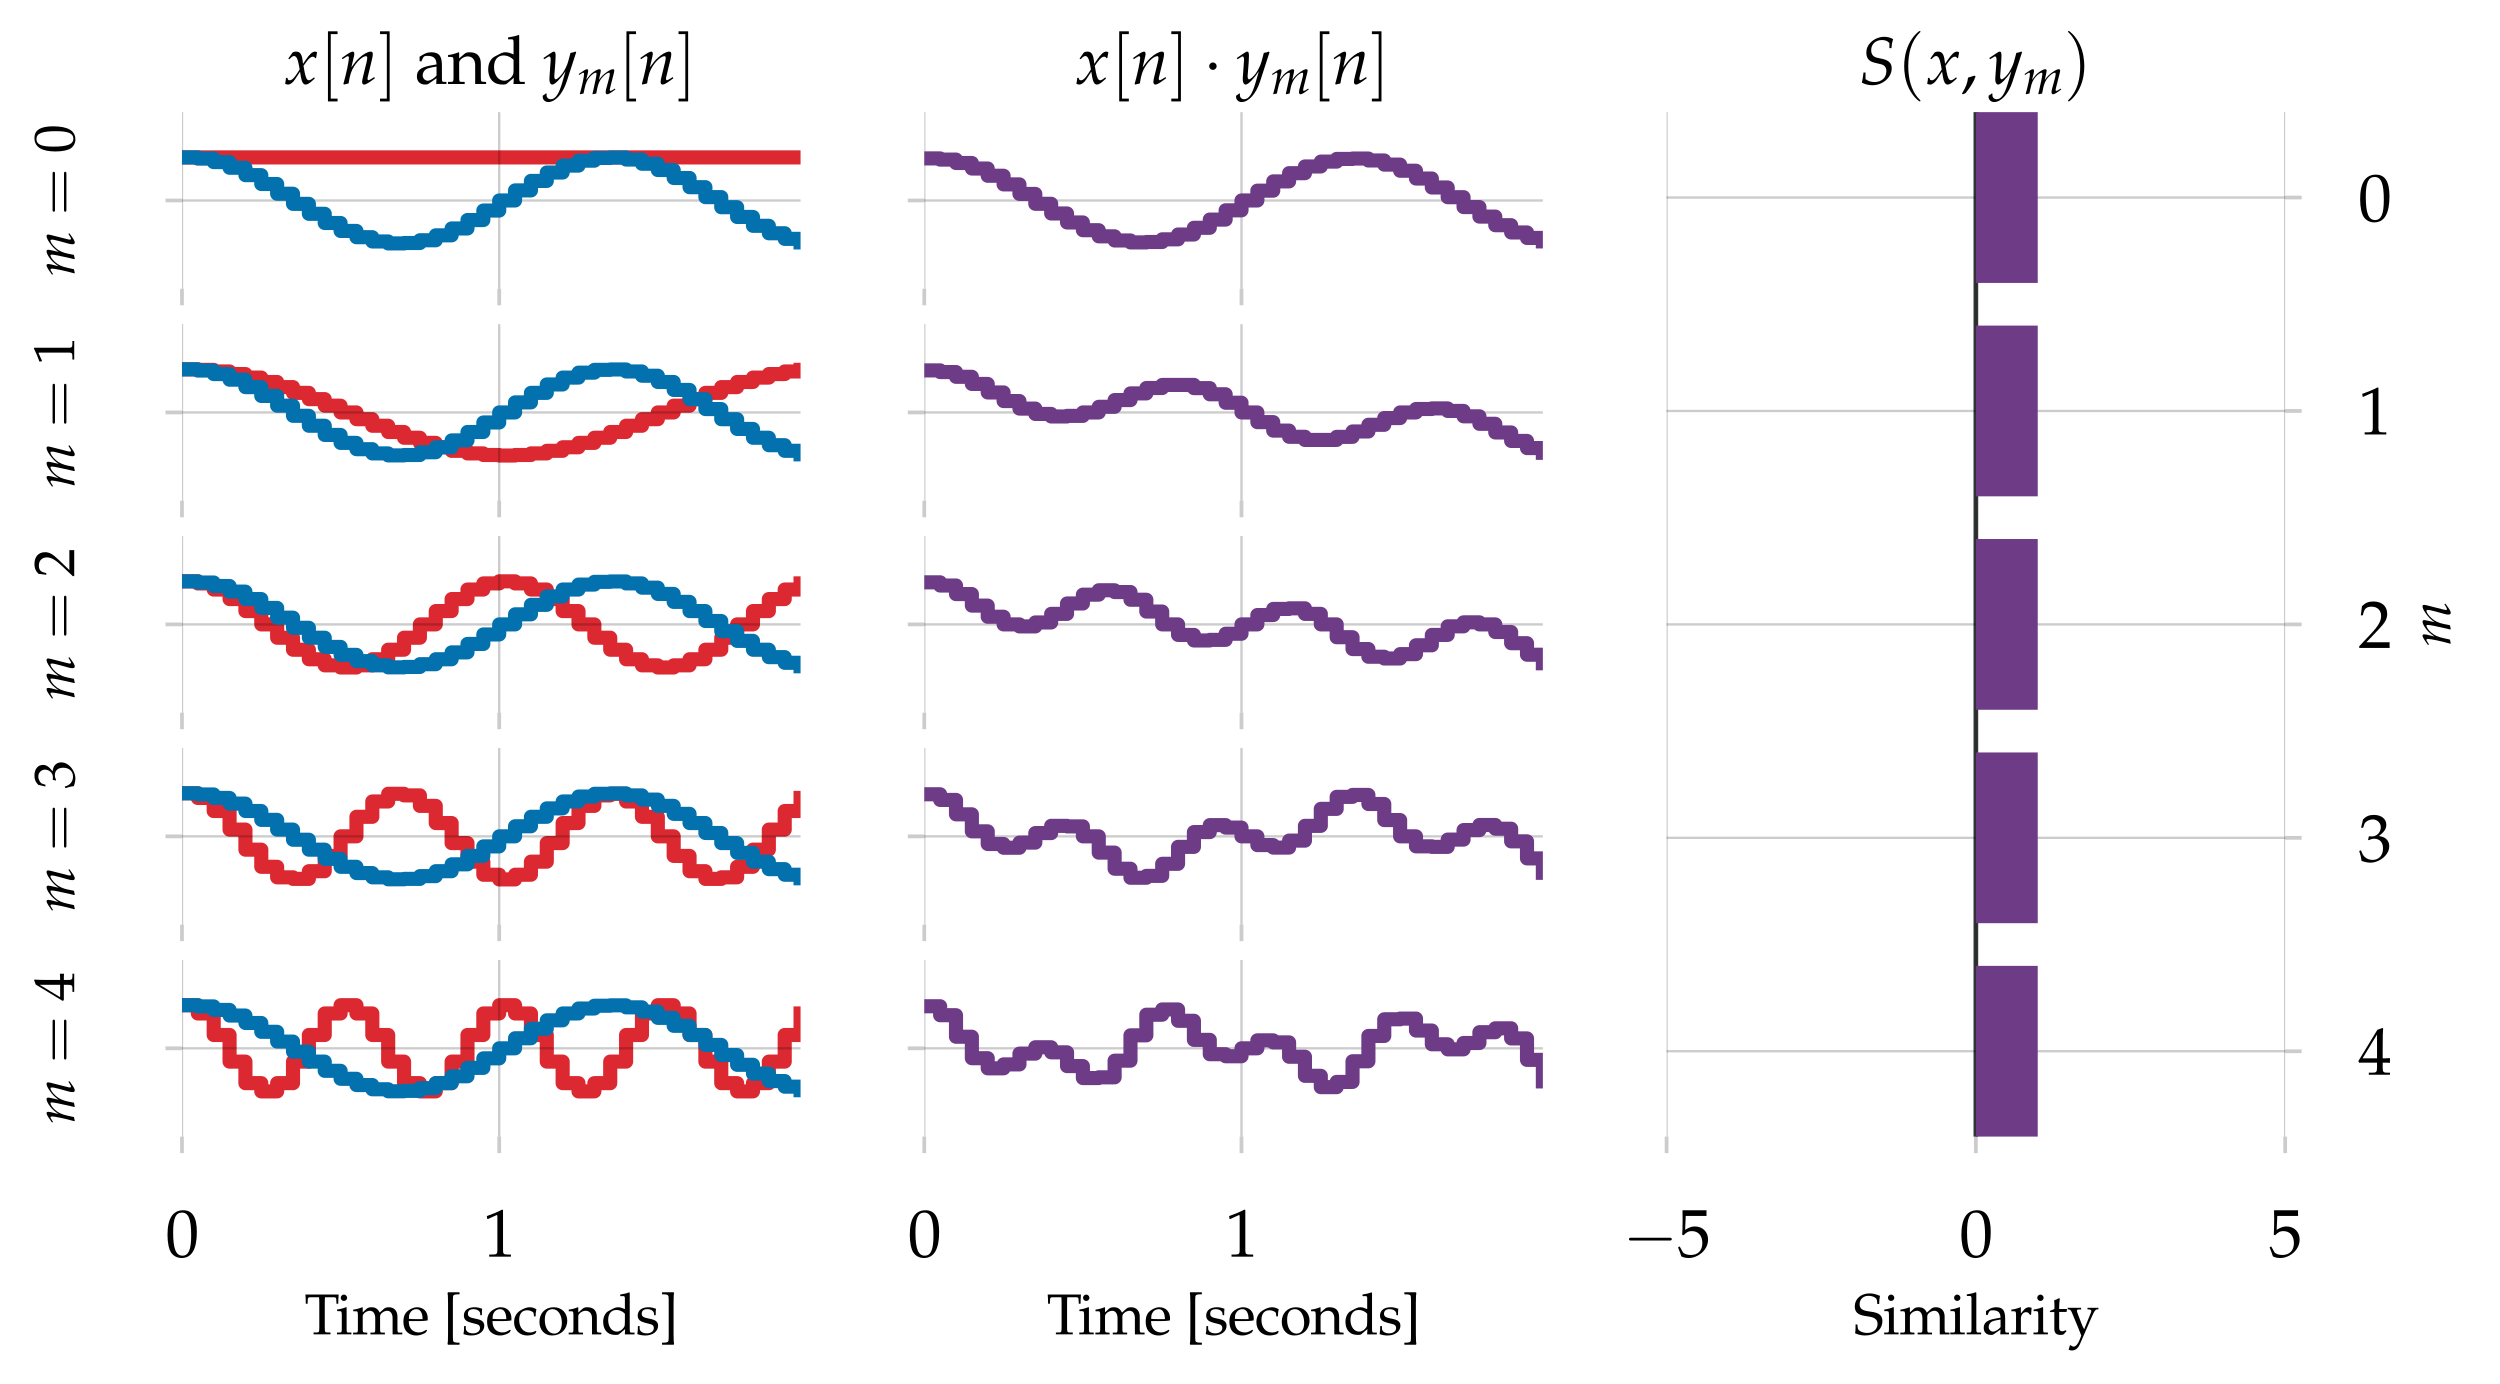 <?xml version="1.0" encoding="utf-8" standalone="no"?>
<!DOCTYPE svg PUBLIC "-//W3C//DTD SVG 1.1//EN"
  "http://www.w3.org/Graphics/SVG/1.1/DTD/svg11.dtd">
<svg height="293.785pt" version="1.1" viewBox="0 0 530.624 293.785" width="530.624pt" xmlns="http://www.w3.org/2000/svg" xmlns:xlink="http://www.w3.org/1999/xlink">
 <defs>
  <style type="text/css">*{stroke-linecap:butt;stroke-linejoin:round;}</style>
 </defs>
 <g id="figure_1">
  <g id="patch_1">
   <path d="M 0 293.785 
L 530.624 293.785 
L 530.624 0 
L 0 0 
z
" style="fill:none;"/>
  </g>
  <g id="axes_1">
   <g id="patch_2">
    <path d="M 38.625 61.297 
L 169.919 61.297 
L 169.919 23.807 
L 38.625 23.807 
z
" style="fill:none;"/>
   </g>
   <g id="line2d_1">
    <path clip-path="url(#pdd13b7fd5a)" d="M 38.625 33.408 
L 41.992 33.408 
L 41.992 33.408 
L 45.358 33.408 
L 45.358 33.408 
L 48.725 33.408 
L 48.725 33.408 
L 52.091 33.408 
L 52.091 33.408 
L 55.458 33.408 
L 55.458 33.408 
L 58.824 33.408 
L 58.824 33.408 
L 62.191 33.408 
L 62.191 33.408 
L 65.557 33.408 
L 65.557 33.408 
L 68.924 33.408 
L 68.924 33.408 
L 72.29 33.408 
L 72.29 33.408 
L 75.657 33.408 
L 75.657 33.408 
L 79.023 33.408 
L 79.023 33.408 
L 82.39 33.408 
L 82.39 33.408 
L 85.756 33.408 
L 85.756 33.408 
L 89.123 33.408 
L 89.123 33.408 
L 92.489 33.408 
L 92.489 33.408 
L 95.856 33.408 
L 95.856 33.408 
L 99.222 33.408 
L 99.222 33.408 
L 102.589 33.408 
L 102.589 33.408 
L 105.955 33.408 
L 105.955 33.408 
L 109.322 33.408 
L 109.322 33.408 
L 112.689 33.408 
L 112.689 33.408 
L 116.055 33.408 
L 116.055 33.408 
L 119.422 33.408 
L 119.422 33.408 
L 122.788 33.408 
L 122.788 33.408 
L 126.155 33.408 
L 126.155 33.408 
L 129.521 33.408 
L 129.521 33.408 
L 132.888 33.408 
L 132.888 33.408 
L 136.254 33.408 
L 136.254 33.408 
L 139.621 33.408 
L 139.621 33.408 
L 142.987 33.408 
L 142.987 33.408 
L 146.354 33.408 
L 146.354 33.408 
L 149.72 33.408 
L 149.72 33.408 
L 153.087 33.408 
L 153.087 33.408 
L 156.453 33.408 
L 156.453 33.408 
L 159.82 33.408 
L 159.82 33.408 
L 163.186 33.408 
L 163.186 33.408 
L 166.553 33.408 
L 166.553 33.408 
L 169.919 33.408 
L 169.919 33.408 
" style="fill:none;stroke:#dc2830;stroke-linecap:square;stroke-width:3;"/>
   </g>
   <g id="matplotlib.axis_1">
    <g id="xtick_1">
     <g id="line2d_2">
      <path clip-path="url(#pdd13b7fd5a)" d="M 38.625 61.297 
L 38.625 23.807 
" style="fill:none;stroke:#000000;stroke-linecap:square;stroke-opacity:0.2;stroke-width:0.5;"/>
     </g>
     <g id="line2d_3">
      <defs>
       <path d="M 0 0 
L 0 3.5 
" id="m535996312b" style="stroke:#000000;stroke-opacity:0.2;stroke-width:0.8;"/>
      </defs>
      <g>
       <use style="fill-opacity:0.2;stroke:#000000;stroke-opacity:0.2;stroke-width:0.8;" x="38.625" xlink:href="#m535996312b" y="61.297"/>
      </g>
     </g>
    </g>
    <g id="xtick_2">
     <g id="line2d_4">
      <path clip-path="url(#pdd13b7fd5a)" d="M 105.955 61.297 
L 105.955 23.807 
" style="fill:none;stroke:#000000;stroke-linecap:square;stroke-opacity:0.2;stroke-width:0.5;"/>
     </g>
     <g id="line2d_5">
      <g>
       <use style="fill-opacity:0.2;stroke:#000000;stroke-opacity:0.2;stroke-width:0.8;" x="105.955" xlink:href="#m535996312b" y="61.297"/>
      </g>
     </g>
    </g>
   </g>
   <g id="matplotlib.axis_2">
    <g id="ytick_1">
     <g id="line2d_6">
      <path clip-path="url(#pdd13b7fd5a)" d="M 38.625 42.552 
L 169.919 42.552 
" style="fill:none;stroke:#000000;stroke-linecap:square;stroke-opacity:0.2;stroke-width:0.5;"/>
     </g>
     <g id="line2d_7">
      <defs>
       <path d="M 0 0 
L -3.5 0 
" id="m47b907b5cb" style="stroke:#000000;stroke-opacity:0.2;stroke-width:0.8;"/>
      </defs>
      <g>
       <use style="fill-opacity:0.2;stroke:#000000;stroke-opacity:0.2;stroke-width:0.8;" x="38.625" xlink:href="#m47b907b5cb" y="42.552"/>
      </g>
     </g>
    </g>
    <g id="text_1">
     <!-- $m=0$ -->
     <g transform="translate(15.754 58.578)rotate(-90)scale(0.12 -0.12)">
      <defs>
       <path d="M 4672 650 
L 4506 542 
C 4320 421 4179 351 4115 351 
C 4070 351 4032 408 4032 478 
C 4032 542 4045 600 4077 734 
L 4557 2631 
C 4582 2739 4602 2841 4602 2893 
C 4602 3002 4538 3072 4435 3072 
C 4250 3072 4006 2957 3616 2682 
C 3213 2394 2989 2171 2675 1730 
L 2867 2606 
C 2893 2733 2912 2829 2912 2874 
C 2912 2995 2848 3072 2746 3072 
C 2554 3072 2259 2932 1907 2663 
C 1626 2445 1498 2311 1082 1749 
L 1293 2599 
C 1318 2701 1331 2797 1331 2873 
C 1331 2995 1274 3072 1184 3072 
C 1050 3072 806 2938 333 2598 
L 154 2471 
L 198 2343 
L 403 2477 
C 640 2625 659 2637 704 2637 
C 774 2637 819 2574 819 2478 
C 819 2152 557 919 294 6 
L 314 -64 
L 749 31 
L 890 683 
C 1043 1392 1216 1769 1568 2152 
C 1837 2446 2125 2637 2304 2637 
C 2349 2637 2374 2586 2374 2504 
C 2374 2280 2234 1552 1971 434 
L 1869 6 
L 1901 -64 
L 2342 31 
L 2477 715 
C 2579 1232 2797 1711 3078 2025 
C 3430 2414 3750 2637 3955 2637 
C 4006 2637 4038 2580 4038 2478 
C 4038 2324 4019 2235 3878 1679 
C 3776 1277 3667 894 3603 677 
C 3546 497 3520 332 3520 192 
C 3520 31 3590 -64 3712 -64 
C 3878 -64 4109 69 4736 536 
z
" id="URWPalladioL-Ital-6d" transform="scale(0.016)"/>
       <path d="M 4397 2048 
C 4493 2048 4614 2048 4614 2177 
C 4614 2305 4493 2305 4403 2305 
L 570 2305 
C 480 2305 358 2305 358 2177 
C 358 2048 480 2048 576 2048 
z
M 4403 832 
C 4493 832 4614 832 4614 961 
C 4614 1089 4493 1089 4397 1089 
L 576 1089 
C 480 1089 358 1089 358 961 
C 358 832 480 832 570 832 
z
" id="CMR10-3d" transform="scale(0.016)"/>
       <path d="M 1683 4416 
C 691 4416 186 3628 186 2077 
C 186 1326 320 680 544 366 
C 768 51 1126 -128 1523 -128 
C 2490 -128 2976 705 2976 2346 
C 2976 3749 2560 4416 1683 4416 
z
M 1568 4192 
C 2189 4192 2438 3564 2438 2025 
C 2438 661 2195 96 1606 96 
C 986 96 723 744 723 2308 
C 723 3660 960 4192 1568 4192 
z
" id="URWPalladioL-Roma-30" transform="scale(0.016)"/>
      </defs>
      <use transform="scale(0.996)" xlink:href="#URWPalladioL-Ital-6d"/>
      <use transform="translate(107.674 0)scale(1.038)" xlink:href="#CMR10-3d"/>
      <use transform="translate(217.29 0)scale(0.996)" xlink:href="#URWPalladioL-Roma-30"/>
     </g>
    </g>
   </g>
   <g id="line2d_8">
    <path clip-path="url(#pdd13b7fd5a)" d="M 38.625 33.408 
L 41.992 33.408 
L 41.992 33.661 
L 45.358 33.661 
L 45.358 34.405 
L 48.725 34.405 
L 48.725 35.599 
L 52.091 35.599 
L 52.091 37.177 
L 55.458 37.177 
L 55.458 39.053 
L 58.824 39.053 
L 58.824 41.122 
L 62.191 41.122 
L 62.191 43.269 
L 65.557 43.269 
L 65.557 45.378 
L 68.924 45.378 
L 68.924 47.33 
L 72.29 47.33 
L 72.29 49.018 
L 75.657 49.018 
L 75.657 50.348 
L 79.023 50.348 
L 79.023 51.248 
L 82.39 51.248 
L 82.39 51.668 
L 85.756 51.668 
L 85.756 51.583 
L 89.123 51.583 
L 89.123 51 
L 92.489 51 
L 92.489 49.95 
L 95.856 49.95 
L 95.856 48.49 
L 99.222 48.49 
L 99.222 46.703 
L 102.589 46.703 
L 102.589 44.687 
L 105.955 44.687 
L 105.955 42.552 
L 109.322 42.552 
L 109.322 40.417 
L 112.689 40.417 
L 112.689 38.401 
L 116.055 38.401 
L 116.055 36.614 
L 119.422 36.614 
L 119.422 35.155 
L 122.788 35.155 
L 122.788 34.104 
L 126.155 34.104 
L 126.155 33.521 
L 129.521 33.521 
L 129.521 33.436 
L 132.888 33.436 
L 132.888 33.856 
L 136.254 33.856 
L 136.254 34.756 
L 139.621 34.756 
L 139.621 36.086 
L 142.987 36.086 
L 142.987 37.774 
L 146.354 37.774 
L 146.354 39.726 
L 149.72 39.726 
L 149.72 41.835 
L 153.087 41.835 
L 153.087 43.982 
L 156.453 43.982 
L 156.453 46.051 
L 159.82 46.051 
L 159.82 47.927 
L 163.186 47.927 
L 163.186 49.505 
L 166.553 49.505 
L 166.553 50.699 
L 169.919 50.699 
L 169.919 51.443 
" style="fill:none;stroke:#0271ae;stroke-linecap:square;stroke-width:3;"/>
   </g>
   <g id="text_2">
    <!-- $x[n]$ and $y_m[n]$ -->
    <g transform="translate(60.39 17.807)scale(0.14 -0.14)">
     <defs>
      <path d="M 134 566 
C 134 438 122 357 83 153 
C 70 77 64 58 58 13 
C 154 -39 256 -64 333 -64 
C 544 -64 794 121 992 419 
L 1478 1164 
L 1549 725 
C 1632 184 1779 -64 2010 -64 
C 2150 -64 2355 44 2560 229 
L 2874 509 
L 2816 630 
C 2586 439 2426 344 2323 344 
C 2227 344 2144 408 2080 534 
C 2022 655 1952 890 1920 1075 
L 1805 1716 
L 2029 2028 
C 2330 2441 2502 2587 2701 2587 
C 2803 2587 2880 2536 2912 2441 
L 3002 2466 
L 3098 3008 
C 3021 3053 2963 3072 2906 3072 
C 2650 3072 2394 2842 1997 2257 
L 1760 1907 
L 1722 2212 
C 1645 2842 1472 3072 1094 3072 
C 928 3072 787 3021 730 2938 
L 358 2409 
L 467 2346 
C 659 2562 787 2651 909 2651 
C 1120 2651 1261 2391 1370 1767 
L 1440 1373 
L 1184 977 
C 909 549 691 344 512 344 
C 416 344 346 371 333 403 
L 262 585 
z
" id="URWPalladioL-Ital-78" transform="scale(0.016)"/>
      <path d="M 1632 -1600 
L 1632 -1343 
L 1011 -1343 
L 1011 4544 
L 1632 4544 
L 1632 4801 
L 755 4801 
L 755 -1600 
z
" id="CMR10-5b" transform="scale(0.016)"/>
      <path d="M 154 2471 
L 198 2343 
L 403 2477 
C 640 2625 659 2637 704 2637 
C 774 2637 819 2574 819 2478 
C 819 2152 557 919 294 6 
L 339 -64 
C 499 -20 646 18 787 44 
C 909 849 1043 1264 1338 1705 
C 1683 2241 2163 2637 2451 2637 
C 2522 2637 2560 2580 2560 2484 
C 2560 2369 2541 2235 2490 2031 
L 2157 677 
C 2099 440 2074 294 2074 192 
C 2074 31 2144 -64 2266 -64 
C 2432 -64 2662 69 3290 536 
L 3226 651 
L 3059 543 
C 2874 421 2733 351 2669 351 
C 2624 351 2586 408 2586 478 
C 2586 510 2592 581 2598 607 
L 3021 2369 
C 3066 2555 3091 2733 3091 2841 
C 3091 2989 3021 3072 2893 3072 
C 2624 3072 2182 2830 1805 2478 
C 1562 2254 1382 2037 1050 1571 
L 1293 2599 
C 1318 2714 1331 2790 1331 2861 
C 1331 2995 1280 3072 1184 3072 
C 1050 3072 800 2932 333 2599 
z
" id="URWPalladioL-Ital-6e" transform="scale(0.016)"/>
      <path d="M 1018 4801 
L 141 4801 
L 141 4544 
L 762 4544 
L 762 -1343 
L 141 -1343 
L 141 -1600 
L 1018 -1600 
z
" id="CMR10-5d" transform="scale(0.016)"/>
      <path d="M 2074 538 
L 2042 -1 
C 2458 -1 2458 -1 2541 -1 
C 2573 -1 2733 -1 3014 -1 
L 3014 192 
L 2765 192 
C 2611 192 2586 244 2586 558 
L 2586 1731 
C 2586 2668 2317 3008 1574 3008 
C 1299 3008 1043 2937 800 2791 
L 461 2585 
L 461 2171 
L 627 2126 
L 710 2323 
C 845 2623 909 2668 1203 2668 
C 1805 2668 2054 2431 2074 1852 
L 1440 1736 
C 570 1577 205 1277 205 722 
C 205 224 506 -64 1011 -64 
C 1126 -64 1235 -45 1280 -13 
z
M 2074 806 
C 1888 544 1485 302 1235 302 
C 979 302 755 538 755 812 
C 755 1048 883 1271 1075 1392 
C 1235 1488 1587 1577 2074 1648 
z
" id="URWPalladioL-Roma-61" transform="scale(0.016)"/>
      <path d="M 2624 -7 
C 3014 -7 3021 -7 3130 -7 
C 3219 -7 3219 -7 3661 -7 
L 3661 179 
L 3398 205 
C 3181 205 3162 244 3162 654 
L 3162 1892 
C 3162 2642 2810 3008 2093 3008 
C 1856 3008 1722 2963 1587 2847 
L 1101 2424 
L 1101 2982 
L 1043 3008 
C 717 2873 384 2783 45 2745 
L 45 2565 
L 282 2565 
C 538 2565 563 2520 563 2094 
L 563 643 
C 563 237 544 192 326 192 
L 38 192 
L 38 -7 
C 474 -7 646 -7 832 -7 
C 1018 -7 1190 -7 1626 -7 
L 1626 192 
L 1338 192 
C 1120 192 1101 237 1101 643 
L 1101 2011 
C 1101 2300 1523 2616 1914 2616 
C 2342 2616 2624 2297 2624 1806 
z
" id="URWPalladioL-Roma-6e" transform="scale(0.016)"/>
      <path d="M 2637 2802 
C 2278 2956 2099 3008 1875 3008 
C 1702 3008 1549 2969 1389 2887 
L 826 2593 
C 461 2401 224 1935 224 1392 
C 224 881 397 460 710 204 
C 928 19 1229 -64 1645 -64 
C 1773 -64 1920 -38 1952 -13 
L 2662 583 
L 2630 -7 
C 2944 -7 3046 -7 3123 -7 
C 3174 -7 3264 -7 3398 -7 
C 3443 -7 3571 -7 3706 -7 
L 3706 192 
L 3411 192 
C 3194 192 3174 237 3174 643 
L 3174 4607 
L 3117 4659 
C 2835 4550 2624 4498 2118 4421 
L 2118 4242 
L 2477 4242 
C 2592 4242 2637 4171 2637 3978 
z
M 2637 1424 
C 2637 1009 2624 946 2541 799 
C 2362 499 2048 302 1747 302 
C 1184 302 781 844 781 1603 
C 781 2298 1126 2706 1702 2706 
C 1946 2706 2202 2623 2426 2470 
C 2560 2381 2637 2298 2637 2246 
z
" id="URWPalladioL-Roma-64" transform="scale(0.016)"/>
      <path d="M -45 -1123 
C -51 -1167 -51 -1205 -51 -1237 
C -51 -1508 186 -1728 474 -1728 
C 1152 -1728 1856 -943 2234 228 
L 3136 3014 
L 3066 3072 
C 2880 3002 2733 2963 2592 2951 
L 2368 2111 
C 2291 1812 2067 1348 1856 1036 
C 1632 711 1318 432 1178 432 
C 1101 432 1043 579 1050 737 
L 1056 820 
L 1152 2054 
C 1165 2252 1178 2493 1178 2671 
C 1178 2957 1133 3072 1024 3072 
C 941 3072 851 3027 544 2817 
L 19 2461 
L 90 2347 
L 410 2537 
L 435 2557 
C 499 2595 544 2614 570 2614 
C 659 2614 710 2493 710 2284 
C 710 2277 710 2239 704 2188 
L 595 642 
L 589 387 
C 589 121 704 -64 864 -64 
C 1101 -64 1638 477 2118 1195 
L 1805 116 
C 1478 -1000 1158 -1460 710 -1460 
C 486 -1460 314 -1291 314 -1072 
C 314 -1040 320 -990 326 -934 
L 262 -908 
z
" id="URWPalladioL-Ital-79" transform="scale(0.016)"/>
     </defs>
     <use transform="scale(0.996)" xlink:href="#URWPalladioL-Ital-78"/>
     <use transform="translate(53.299 0)scale(1.038)" xlink:href="#CMR10-5b"/>
     <use transform="translate(84.582 0)scale(0.996)" xlink:href="#URWPalladioL-Ital-6e"/>
     <use transform="translate(142.465 0)scale(1.038)" xlink:href="#CMR10-5d"/>
     <use transform="translate(197.409 0)scale(0.996)" xlink:href="#URWPalladioL-Roma-61"/>
     <use transform="translate(247.222 0)scale(0.996)" xlink:href="#URWPalladioL-Roma-6e"/>
     <use transform="translate(305.204 0)scale(0.996)" xlink:href="#URWPalladioL-Roma-64"/>
     <use transform="translate(392.228 0)scale(0.996)" xlink:href="#URWPalladioL-Ital-79"/>
     <use transform="translate(444.233 -14.944)scale(0.757)" xlink:href="#URWPalladioL-Ital-6d"/>
     <use transform="translate(505.829 0)scale(1.038)" xlink:href="#CMR10-5b"/>
     <use transform="translate(537.112 0)scale(0.996)" xlink:href="#URWPalladioL-Ital-6e"/>
     <use transform="translate(594.995 0)scale(1.038)" xlink:href="#CMR10-5d"/>
    </g>
   </g>
  </g>
  <g id="axes_2">
   <g id="patch_3">
    <path d="M 196.178 61.297 
L 327.472 61.297 
L 327.472 23.807 
L 196.178 23.807 
z
" style="fill:none;"/>
   </g>
   <g id="matplotlib.axis_3">
    <g id="xtick_3">
     <g id="line2d_9">
      <path clip-path="url(#p3cb7500f4d)" d="M 196.178 61.297 
L 196.178 23.807 
" style="fill:none;stroke:#000000;stroke-linecap:square;stroke-opacity:0.2;stroke-width:0.5;"/>
     </g>
     <g id="line2d_10">
      <g>
       <use style="fill-opacity:0.2;stroke:#000000;stroke-opacity:0.2;stroke-width:0.8;" x="196.178" xlink:href="#m535996312b" y="61.297"/>
      </g>
     </g>
    </g>
    <g id="xtick_4">
     <g id="line2d_11">
      <path clip-path="url(#p3cb7500f4d)" d="M 263.508 61.297 
L 263.508 23.807 
" style="fill:none;stroke:#000000;stroke-linecap:square;stroke-opacity:0.2;stroke-width:0.5;"/>
     </g>
     <g id="line2d_12">
      <g>
       <use style="fill-opacity:0.2;stroke:#000000;stroke-opacity:0.2;stroke-width:0.8;" x="263.508" xlink:href="#m535996312b" y="61.297"/>
      </g>
     </g>
    </g>
   </g>
   <g id="matplotlib.axis_4">
    <g id="ytick_2">
     <g id="line2d_13">
      <path clip-path="url(#p3cb7500f4d)" d="M 196.178 42.552 
L 327.472 42.552 
" style="fill:none;stroke:#000000;stroke-linecap:square;stroke-opacity:0.2;stroke-width:0.5;"/>
     </g>
     <g id="line2d_14">
      <g>
       <use style="fill-opacity:0.2;stroke:#000000;stroke-opacity:0.2;stroke-width:0.8;" x="196.178" xlink:href="#m47b907b5cb" y="42.552"/>
      </g>
     </g>
    </g>
   </g>
   <g id="line2d_15">
    <path clip-path="url(#p3cb7500f4d)" d="M 196.178 33.626 
L 199.545 33.626 
L 199.545 33.873 
L 202.911 33.873 
L 202.911 34.599 
L 206.278 34.599 
L 206.278 35.765 
L 209.644 35.765 
L 209.644 37.305 
L 213.011 37.305 
L 213.011 39.136 
L 216.377 39.136 
L 216.377 41.156 
L 219.744 41.156 
L 219.744 43.252 
L 223.11 43.252 
L 223.11 45.31 
L 226.477 45.31 
L 226.477 47.216 
L 229.843 47.216 
L 229.843 48.864 
L 233.21 48.864 
L 233.21 50.163 
L 236.576 50.163 
L 236.576 51.041 
L 239.943 51.041 
L 239.943 51.451 
L 243.309 51.451 
L 243.309 51.368 
L 246.676 51.368 
L 246.676 50.799 
L 250.042 50.799 
L 250.042 49.773 
L 253.409 49.773 
L 253.409 48.349 
L 256.775 48.349 
L 256.775 46.604 
L 260.142 46.604 
L 260.142 44.636 
L 263.508 44.636 
L 263.508 42.552 
L 266.875 42.552 
L 266.875 40.468 
L 270.241 40.468 
L 270.241 38.5 
L 273.608 38.5 
L 273.608 36.755 
L 276.974 36.755 
L 276.974 35.331 
L 280.341 35.331 
L 280.341 34.305 
L 283.708 34.305 
L 283.708 33.736 
L 287.074 33.736 
L 287.074 33.653 
L 290.441 33.653 
L 290.441 34.063 
L 293.807 34.063 
L 293.807 34.941 
L 297.174 34.941 
L 297.174 36.24 
L 300.54 36.24 
L 300.54 37.888 
L 303.907 37.888 
L 303.907 39.794 
L 307.273 39.794 
L 307.273 41.852 
L 310.64 41.852 
L 310.64 43.948 
L 314.006 43.948 
L 314.006 45.968 
L 317.373 45.968 
L 317.373 47.799 
L 320.739 47.799 
L 320.739 49.339 
L 324.106 49.339 
L 324.106 50.505 
L 327.472 50.505 
L 327.472 51.231 
" style="fill:none;stroke:#6e3b87;stroke-linecap:square;stroke-width:3;"/>
   </g>
   <g id="text_3">
    <!-- $x[n] \cdot y_m[n]$ -->
    <g transform="translate(228.335 17.807)scale(0.14 -0.14)">
     <defs>
      <path d="M 1229 1619 
C 1229 1805 1075 1958 890 1958 
C 704 1958 550 1805 550 1619 
C 550 1433 704 1280 890 1280 
C 1075 1280 1229 1433 1229 1619 
z
" id="CMSY10-1" transform="scale(0.016)"/>
     </defs>
     <use transform="scale(0.996)" xlink:href="#URWPalladioL-Ital-78"/>
     <use transform="translate(53.299 0)scale(1.038)" xlink:href="#CMR10-5b"/>
     <use transform="translate(84.582 0)scale(0.996)" xlink:href="#URWPalladioL-Ital-6e"/>
     <use transform="translate(142.465 0)scale(1.038)" xlink:href="#CMR10-5d"/>
     <use transform="translate(193.119 0)scale(1.038)" xlink:href="#CMSY10-1"/>
     <use transform="translate(243.774 0)scale(0.996)" xlink:href="#URWPalladioL-Ital-79"/>
     <use transform="translate(295.779 -14.944)scale(0.757)" xlink:href="#URWPalladioL-Ital-6d"/>
     <use transform="translate(357.375 0)scale(1.038)" xlink:href="#CMR10-5b"/>
     <use transform="translate(388.658 0)scale(0.996)" xlink:href="#URWPalladioL-Ital-6e"/>
     <use transform="translate(446.541 0)scale(1.038)" xlink:href="#CMR10-5d"/>
    </g>
   </g>
  </g>
  <g id="axes_3">
   <g id="patch_4">
    <path d="M 38.625 106.284 
L 169.919 106.284 
L 169.919 68.795 
L 38.625 68.795 
z
" style="fill:none;"/>
   </g>
   <g id="line2d_16">
    <path clip-path="url(#p2470264513)" d="M 38.625 78.396 
L 41.992 78.396 
L 41.992 78.508 
L 45.358 78.508 
L 45.358 78.843 
L 48.725 78.843 
L 48.725 79.392 
L 52.091 79.392 
L 52.091 80.142 
L 55.458 80.142 
L 55.458 81.074 
L 58.824 81.074 
L 58.824 82.165 
L 62.191 82.165 
L 62.191 83.388 
L 65.557 83.388 
L 65.557 84.714 
L 68.924 84.714 
L 68.924 86.109 
L 72.29 86.109 
L 72.29 87.54 
L 75.657 87.54 
L 75.657 88.97 
L 79.023 88.97 
L 79.023 90.365 
L 82.39 90.365 
L 82.39 91.691 
L 85.756 91.691 
L 85.756 92.914 
L 89.123 92.914 
L 89.123 94.005 
L 92.489 94.005 
L 92.489 94.937 
L 95.856 94.937 
L 95.856 95.687 
L 99.222 95.687 
L 99.222 96.236 
L 102.589 96.236 
L 102.589 96.571 
L 105.955 96.571 
L 105.955 96.683 
L 109.322 96.683 
L 109.322 96.571 
L 112.689 96.571 
L 112.689 96.236 
L 116.055 96.236 
L 116.055 95.687 
L 119.422 95.687 
L 119.422 94.937 
L 122.788 94.937 
L 122.788 94.005 
L 126.155 94.005 
L 126.155 92.914 
L 129.521 92.914 
L 129.521 91.691 
L 132.888 91.691 
L 132.888 90.365 
L 136.254 90.365 
L 136.254 88.97 
L 139.621 88.97 
L 139.621 87.54 
L 142.987 87.54 
L 142.987 86.109 
L 146.354 86.109 
L 146.354 84.714 
L 149.72 84.714 
L 149.72 83.388 
L 153.087 83.388 
L 153.087 82.165 
L 156.453 82.165 
L 156.453 81.074 
L 159.82 81.074 
L 159.82 80.142 
L 163.186 80.142 
L 163.186 79.392 
L 166.553 79.392 
L 166.553 78.843 
L 169.919 78.843 
L 169.919 78.508 
" style="fill:none;stroke:#dc2830;stroke-linecap:square;stroke-width:3;"/>
   </g>
   <g id="matplotlib.axis_5">
    <g id="xtick_5">
     <g id="line2d_17">
      <path clip-path="url(#p2470264513)" d="M 38.625 106.284 
L 38.625 68.795 
" style="fill:none;stroke:#000000;stroke-linecap:square;stroke-opacity:0.2;stroke-width:0.5;"/>
     </g>
     <g id="line2d_18">
      <g>
       <use style="fill-opacity:0.2;stroke:#000000;stroke-opacity:0.2;stroke-width:0.8;" x="38.625" xlink:href="#m535996312b" y="106.284"/>
      </g>
     </g>
    </g>
    <g id="xtick_6">
     <g id="line2d_19">
      <path clip-path="url(#p2470264513)" d="M 105.955 106.284 
L 105.955 68.795 
" style="fill:none;stroke:#000000;stroke-linecap:square;stroke-opacity:0.2;stroke-width:0.5;"/>
     </g>
     <g id="line2d_20">
      <g>
       <use style="fill-opacity:0.2;stroke:#000000;stroke-opacity:0.2;stroke-width:0.8;" x="105.955" xlink:href="#m535996312b" y="106.284"/>
      </g>
     </g>
    </g>
   </g>
   <g id="matplotlib.axis_6">
    <g id="ytick_3">
     <g id="line2d_21">
      <path clip-path="url(#p2470264513)" d="M 38.625 87.54 
L 169.919 87.54 
" style="fill:none;stroke:#000000;stroke-linecap:square;stroke-opacity:0.2;stroke-width:0.5;"/>
     </g>
     <g id="line2d_22">
      <g>
       <use style="fill-opacity:0.2;stroke:#000000;stroke-opacity:0.2;stroke-width:0.8;" x="38.625" xlink:href="#m47b907b5cb" y="87.54"/>
      </g>
     </g>
    </g>
    <g id="text_4">
     <!-- $m=1$ -->
     <g transform="translate(15.754 103.566)rotate(-90)scale(0.12 -0.12)">
      <defs>
       <path d="M 429 3584 
L 493 3584 
L 1318 3956 
C 1325 3962 1331 3962 1338 3962 
C 1376 3962 1389 3905 1389 3751 
L 1389 613 
C 1389 276 1318 205 973 205 
L 614 205 
L 614 0 
C 1600 0 1600 0 1670 0 
C 1754 0 1894 0 2112 0 
C 2189 0 2413 0 2675 0 
L 2675 205 
L 2342 205 
C 1990 205 1926 276 1926 612 
L 1926 4443 
L 1837 4475 
C 1421 4257 966 4065 384 3860 
z
" id="URWPalladioL-Roma-31" transform="scale(0.016)"/>
      </defs>
      <use transform="scale(0.996)" xlink:href="#URWPalladioL-Ital-6d"/>
      <use transform="translate(107.674 0)scale(1.038)" xlink:href="#CMR10-3d"/>
      <use transform="translate(217.29 0)scale(0.996)" xlink:href="#URWPalladioL-Roma-31"/>
     </g>
    </g>
   </g>
   <g id="line2d_23">
    <path clip-path="url(#p2470264513)" d="M 38.625 78.396 
L 41.992 78.396 
L 41.992 78.648 
L 45.358 78.648 
L 45.358 79.392 
L 48.725 79.392 
L 48.725 80.587 
L 52.091 80.587 
L 52.091 82.165 
L 55.458 82.165 
L 55.458 84.04 
L 58.824 84.04 
L 58.824 86.109 
L 62.191 86.109 
L 62.191 88.257 
L 65.557 88.257 
L 65.557 90.365 
L 68.924 90.365 
L 68.924 92.317 
L 72.29 92.317 
L 72.29 94.005 
L 75.657 94.005 
L 75.657 95.336 
L 79.023 95.336 
L 79.023 96.236 
L 82.39 96.236 
L 82.39 96.655 
L 85.756 96.655 
L 85.756 96.571 
L 89.123 96.571 
L 89.123 95.987 
L 92.489 95.987 
L 92.489 94.937 
L 95.856 94.937 
L 95.856 93.478 
L 99.222 93.478 
L 99.222 91.691 
L 102.589 91.691 
L 102.589 89.674 
L 105.955 89.674 
L 105.955 87.54 
L 109.322 87.54 
L 109.322 85.405 
L 112.689 85.405 
L 112.689 83.388 
L 116.055 83.388 
L 116.055 81.601 
L 119.422 81.601 
L 119.422 80.142 
L 122.788 80.142 
L 122.788 79.092 
L 126.155 79.092 
L 126.155 78.508 
L 129.521 78.508 
L 129.521 78.424 
L 132.888 78.424 
L 132.888 78.843 
L 136.254 78.843 
L 136.254 79.743 
L 139.621 79.743 
L 139.621 81.074 
L 142.987 81.074 
L 142.987 82.762 
L 146.354 82.762 
L 146.354 84.714 
L 149.72 84.714 
L 149.72 86.822 
L 153.087 86.822 
L 153.087 88.97 
L 156.453 88.97 
L 156.453 91.039 
L 159.82 91.039 
L 159.82 92.914 
L 163.186 92.914 
L 163.186 94.493 
L 166.553 94.493 
L 166.553 95.687 
L 169.919 95.687 
L 169.919 96.431 
" style="fill:none;stroke:#0271ae;stroke-linecap:square;stroke-width:3;"/>
   </g>
  </g>
  <g id="axes_4">
   <g id="patch_5">
    <path d="M 196.178 106.284 
L 327.472 106.284 
L 327.472 68.795 
L 196.178 68.795 
z
" style="fill:none;"/>
   </g>
   <g id="matplotlib.axis_7">
    <g id="xtick_7">
     <g id="line2d_24">
      <path clip-path="url(#p7b0064377e)" d="M 196.178 106.284 
L 196.178 68.795 
" style="fill:none;stroke:#000000;stroke-linecap:square;stroke-opacity:0.2;stroke-width:0.5;"/>
     </g>
     <g id="line2d_25">
      <g>
       <use style="fill-opacity:0.2;stroke:#000000;stroke-opacity:0.2;stroke-width:0.8;" x="196.178" xlink:href="#m535996312b" y="106.284"/>
      </g>
     </g>
    </g>
    <g id="xtick_8">
     <g id="line2d_26">
      <path clip-path="url(#p7b0064377e)" d="M 263.508 106.284 
L 263.508 68.795 
" style="fill:none;stroke:#000000;stroke-linecap:square;stroke-opacity:0.2;stroke-width:0.5;"/>
     </g>
     <g id="line2d_27">
      <g>
       <use style="fill-opacity:0.2;stroke:#000000;stroke-opacity:0.2;stroke-width:0.8;" x="263.508" xlink:href="#m535996312b" y="106.284"/>
      </g>
     </g>
    </g>
   </g>
   <g id="matplotlib.axis_8">
    <g id="ytick_4">
     <g id="line2d_28">
      <path clip-path="url(#p7b0064377e)" d="M 196.178 87.54 
L 327.472 87.54 
" style="fill:none;stroke:#000000;stroke-linecap:square;stroke-opacity:0.2;stroke-width:0.5;"/>
     </g>
     <g id="line2d_29">
      <g>
       <use style="fill-opacity:0.2;stroke:#000000;stroke-opacity:0.2;stroke-width:0.8;" x="196.178" xlink:href="#m47b907b5cb" y="87.54"/>
      </g>
     </g>
    </g>
   </g>
   <g id="line2d_30">
    <path clip-path="url(#p7b0064377e)" d="M 196.178 78.613 
L 199.545 78.613 
L 199.545 78.967 
L 202.911 78.967 
L 202.911 79.976 
L 206.278 79.976 
L 206.278 81.492 
L 209.644 81.492 
L 209.644 83.295 
L 213.011 83.295 
L 213.011 85.124 
L 216.377 85.124 
L 216.377 86.719 
L 219.744 86.719 
L 219.744 87.858 
L 223.11 87.858 
L 223.11 88.392 
L 226.477 88.392 
L 226.477 88.269 
L 229.843 88.269 
L 229.843 87.54 
L 233.21 87.54 
L 233.21 86.349 
L 236.576 86.349 
L 236.576 84.916 
L 239.943 84.916 
L 239.943 83.5 
L 243.309 83.5 
L 243.309 82.358 
L 246.676 82.358 
L 246.676 81.708 
L 250.042 81.708 
L 250.042 81.697 
L 253.409 81.697 
L 253.409 82.374 
L 256.775 82.374 
L 256.775 83.686 
L 260.142 83.686 
L 260.142 85.481 
L 263.508 85.481 
L 263.508 87.54 
L 266.875 87.54 
L 266.875 89.598 
L 270.241 89.598 
L 270.241 91.394 
L 273.608 91.394 
L 273.608 92.705 
L 276.974 92.705 
L 276.974 93.382 
L 280.341 93.382 
L 280.341 93.371 
L 283.708 93.371 
L 283.708 92.722 
L 287.074 92.722 
L 287.074 91.579 
L 290.441 91.579 
L 290.441 90.163 
L 293.807 90.163 
L 293.807 88.73 
L 297.174 88.73 
L 297.174 87.54 
L 300.54 87.54 
L 300.54 86.81 
L 303.907 86.81 
L 303.907 86.687 
L 307.273 86.687 
L 307.273 87.222 
L 310.64 87.222 
L 310.64 88.36 
L 314.006 88.36 
L 314.006 89.955 
L 317.373 89.955 
L 317.373 91.784 
L 320.739 91.784 
L 320.739 93.587 
L 324.106 93.587 
L 324.106 95.104 
L 327.472 95.104 
L 327.472 96.112 
" style="fill:none;stroke:#6e3b87;stroke-linecap:square;stroke-width:3;"/>
   </g>
  </g>
  <g id="axes_5">
   <g id="patch_6">
    <path d="M 38.625 151.272 
L 169.919 151.272 
L 169.919 113.782 
L 38.625 113.782 
z
" style="fill:none;"/>
   </g>
   <g id="line2d_31">
    <path clip-path="url(#p7586e82b81)" d="M 38.625 123.383 
L 41.992 123.383 
L 41.992 123.831 
L 45.358 123.831 
L 45.358 125.13 
L 48.725 125.13 
L 48.725 127.153 
L 52.091 127.153 
L 52.091 129.702 
L 55.458 129.702 
L 55.458 132.527 
L 58.824 132.527 
L 58.824 135.353 
L 62.191 135.353 
L 62.191 137.902 
L 65.557 137.902 
L 65.557 139.925 
L 68.924 139.925 
L 68.924 141.223 
L 72.29 141.223 
L 72.29 141.671 
L 75.657 141.671 
L 75.657 141.223 
L 79.023 141.223 
L 79.023 139.925 
L 82.39 139.925 
L 82.39 137.902 
L 85.756 137.902 
L 85.756 135.353 
L 89.123 135.353 
L 89.123 132.527 
L 92.489 132.527 
L 92.489 129.702 
L 95.856 129.702 
L 95.856 127.153 
L 99.222 127.153 
L 99.222 125.13 
L 102.589 125.13 
L 102.589 123.831 
L 105.955 123.831 
L 105.955 123.383 
L 109.322 123.383 
L 109.322 123.831 
L 112.689 123.831 
L 112.689 125.13 
L 116.055 125.13 
L 116.055 127.153 
L 119.422 127.153 
L 119.422 129.702 
L 122.788 129.702 
L 122.788 132.527 
L 126.155 132.527 
L 126.155 135.353 
L 129.521 135.353 
L 129.521 137.902 
L 132.888 137.902 
L 132.888 139.925 
L 136.254 139.925 
L 136.254 141.223 
L 139.621 141.223 
L 139.621 141.671 
L 142.987 141.671 
L 142.987 141.223 
L 146.354 141.223 
L 146.354 139.925 
L 149.72 139.925 
L 149.72 137.902 
L 153.087 137.902 
L 153.087 135.353 
L 156.453 135.353 
L 156.453 132.527 
L 159.82 132.527 
L 159.82 129.702 
L 163.186 129.702 
L 163.186 127.153 
L 166.553 127.153 
L 166.553 125.13 
L 169.919 125.13 
L 169.919 123.831 
" style="fill:none;stroke:#dc2830;stroke-linecap:square;stroke-width:3;"/>
   </g>
   <g id="matplotlib.axis_9">
    <g id="xtick_9">
     <g id="line2d_32">
      <path clip-path="url(#p7586e82b81)" d="M 38.625 151.272 
L 38.625 113.782 
" style="fill:none;stroke:#000000;stroke-linecap:square;stroke-opacity:0.2;stroke-width:0.5;"/>
     </g>
     <g id="line2d_33">
      <g>
       <use style="fill-opacity:0.2;stroke:#000000;stroke-opacity:0.2;stroke-width:0.8;" x="38.625" xlink:href="#m535996312b" y="151.272"/>
      </g>
     </g>
    </g>
    <g id="xtick_10">
     <g id="line2d_34">
      <path clip-path="url(#p7586e82b81)" d="M 105.955 151.272 
L 105.955 113.782 
" style="fill:none;stroke:#000000;stroke-linecap:square;stroke-opacity:0.2;stroke-width:0.5;"/>
     </g>
     <g id="line2d_35">
      <g>
       <use style="fill-opacity:0.2;stroke:#000000;stroke-opacity:0.2;stroke-width:0.8;" x="105.955" xlink:href="#m535996312b" y="151.272"/>
      </g>
     </g>
    </g>
   </g>
   <g id="matplotlib.axis_10">
    <g id="ytick_5">
     <g id="line2d_36">
      <path clip-path="url(#p7586e82b81)" d="M 38.625 132.527 
L 169.919 132.527 
" style="fill:none;stroke:#000000;stroke-linecap:square;stroke-opacity:0.2;stroke-width:0.5;"/>
     </g>
     <g id="line2d_37">
      <g>
       <use style="fill-opacity:0.2;stroke:#000000;stroke-opacity:0.2;stroke-width:0.8;" x="38.625" xlink:href="#m47b907b5cb" y="132.527"/>
      </g>
     </g>
    </g>
    <g id="text_5">
     <!-- $m=2$ -->
     <g transform="translate(15.754 148.553)rotate(-90)scale(0.12 -0.12)">
      <defs>
       <path d="M 102 160 
L 102 0 
C 1299 0 1299 0 1530 0 
C 1760 0 1760 0 2995 0 
C 2982 125 2982 186 2982 269 
C 2982 348 2982 407 2995 539 
C 2259 539 1965 539 781 539 
L 1946 1761 
C 2566 2414 2758 2763 2758 3238 
C 2758 3966 2259 4416 1446 4416 
C 986 4416 672 4288 358 3969 
L 250 3099 
L 435 3099 
L 518 3393 
C 621 3763 851 3923 1280 3923 
C 1830 3923 2182 3577 2182 3035 
C 2182 2555 1914 2083 1190 1316 
z
" id="URWPalladioL-Roma-32" transform="scale(0.016)"/>
      </defs>
      <use transform="scale(0.996)" xlink:href="#URWPalladioL-Ital-6d"/>
      <use transform="translate(107.674 0)scale(1.038)" xlink:href="#CMR10-3d"/>
      <use transform="translate(217.29 0)scale(0.996)" xlink:href="#URWPalladioL-Roma-32"/>
     </g>
    </g>
   </g>
   <g id="line2d_38">
    <path clip-path="url(#p7586e82b81)" d="M 38.625 123.383 
L 41.992 123.383 
L 41.992 123.636 
L 45.358 123.636 
L 45.358 124.38 
L 48.725 124.38 
L 48.725 125.574 
L 52.091 125.574 
L 52.091 127.153 
L 55.458 127.153 
L 55.458 129.028 
L 58.824 129.028 
L 58.824 131.097 
L 62.191 131.097 
L 62.191 133.245 
L 65.557 133.245 
L 65.557 135.353 
L 68.924 135.353 
L 68.924 137.305 
L 72.29 137.305 
L 72.29 138.993 
L 75.657 138.993 
L 75.657 140.324 
L 79.023 140.324 
L 79.023 141.223 
L 82.39 141.223 
L 82.39 141.643 
L 85.756 141.643 
L 85.756 141.558 
L 89.123 141.558 
L 89.123 140.975 
L 92.489 140.975 
L 92.489 139.925 
L 95.856 139.925 
L 95.856 138.466 
L 99.222 138.466 
L 99.222 136.678 
L 102.589 136.678 
L 102.589 134.662 
L 105.955 134.662 
L 105.955 132.527 
L 109.322 132.527 
L 109.322 130.393 
L 112.689 130.393 
L 112.689 128.376 
L 116.055 128.376 
L 116.055 126.589 
L 119.422 126.589 
L 119.422 125.13 
L 122.788 125.13 
L 122.788 124.079 
L 126.155 124.079 
L 126.155 123.496 
L 129.521 123.496 
L 129.521 123.412 
L 132.888 123.412 
L 132.888 123.831 
L 136.254 123.831 
L 136.254 124.731 
L 139.621 124.731 
L 139.621 126.062 
L 142.987 126.062 
L 142.987 127.75 
L 146.354 127.75 
L 146.354 129.702 
L 149.72 129.702 
L 149.72 131.81 
L 153.087 131.81 
L 153.087 133.958 
L 156.453 133.958 
L 156.453 136.026 
L 159.82 136.026 
L 159.82 137.902 
L 163.186 137.902 
L 163.186 139.48 
L 166.553 139.48 
L 166.553 140.674 
L 169.919 140.674 
L 169.919 141.418 
" style="fill:none;stroke:#0271ae;stroke-linecap:square;stroke-width:3;"/>
   </g>
  </g>
  <g id="axes_6">
   <g id="patch_7">
    <path d="M 196.178 151.272 
L 327.472 151.272 
L 327.472 113.782 
L 196.178 113.782 
z
" style="fill:none;"/>
   </g>
   <g id="matplotlib.axis_11">
    <g id="xtick_11">
     <g id="line2d_39">
      <path clip-path="url(#p757eb52d18)" d="M 196.178 151.272 
L 196.178 113.782 
" style="fill:none;stroke:#000000;stroke-linecap:square;stroke-opacity:0.2;stroke-width:0.5;"/>
     </g>
     <g id="line2d_40">
      <g>
       <use style="fill-opacity:0.2;stroke:#000000;stroke-opacity:0.2;stroke-width:0.8;" x="196.178" xlink:href="#m535996312b" y="151.272"/>
      </g>
     </g>
    </g>
    <g id="xtick_12">
     <g id="line2d_41">
      <path clip-path="url(#p757eb52d18)" d="M 263.508 151.272 
L 263.508 113.782 
" style="fill:none;stroke:#000000;stroke-linecap:square;stroke-opacity:0.2;stroke-width:0.5;"/>
     </g>
     <g id="line2d_42">
      <g>
       <use style="fill-opacity:0.2;stroke:#000000;stroke-opacity:0.2;stroke-width:0.8;" x="263.508" xlink:href="#m535996312b" y="151.272"/>
      </g>
     </g>
    </g>
   </g>
   <g id="matplotlib.axis_12">
    <g id="ytick_6">
     <g id="line2d_43">
      <path clip-path="url(#p757eb52d18)" d="M 196.178 132.527 
L 327.472 132.527 
" style="fill:none;stroke:#000000;stroke-linecap:square;stroke-opacity:0.2;stroke-width:0.5;"/>
     </g>
     <g id="line2d_44">
      <g>
       <use style="fill-opacity:0.2;stroke:#000000;stroke-opacity:0.2;stroke-width:0.8;" x="196.178" xlink:href="#m47b907b5cb" y="132.527"/>
      </g>
     </g>
    </g>
   </g>
   <g id="line2d_45">
    <path clip-path="url(#p757eb52d18)" d="M 196.178 123.601 
L 199.545 123.601 
L 199.545 124.273 
L 202.911 124.273 
L 202.911 126.093 
L 206.278 126.093 
L 206.278 128.538 
L 209.644 128.538 
L 209.644 130.906 
L 213.011 130.906 
L 213.011 132.527 
L 216.377 132.527 
L 216.377 132.959 
L 219.744 132.959 
L 219.744 132.116 
L 223.11 132.116 
L 223.11 130.296 
L 226.477 130.296 
L 226.477 128.092 
L 229.843 128.092 
L 229.843 126.215 
L 233.21 126.215 
L 233.21 125.289 
L 236.576 125.289 
L 236.576 125.659 
L 239.943 125.659 
L 239.943 127.297 
L 243.309 127.297 
L 243.309 129.803 
L 246.676 129.803 
L 246.676 132.527 
L 250.042 132.527 
L 250.042 134.759 
L 253.409 134.759 
L 253.409 135.935 
L 256.775 135.935 
L 256.775 135.806 
L 260.142 135.806 
L 260.142 134.509 
L 263.508 134.509 
L 263.508 132.527 
L 266.875 132.527 
L 266.875 130.545 
L 270.241 130.545 
L 270.241 129.249 
L 273.608 129.249 
L 273.608 129.12 
L 276.974 129.12 
L 276.974 130.296 
L 280.341 130.296 
L 280.341 132.527 
L 283.708 132.527 
L 283.708 135.252 
L 287.074 135.252 
L 287.074 137.758 
L 290.441 137.758 
L 290.441 139.395 
L 293.807 139.395 
L 293.807 139.765 
L 297.174 139.765 
L 297.174 138.839 
L 300.54 138.839 
L 300.54 136.963 
L 303.907 136.963 
L 303.907 134.759 
L 307.273 134.759 
L 307.273 132.939 
L 310.64 132.939 
L 310.64 132.096 
L 314.006 132.096 
L 314.006 132.527 
L 317.373 132.527 
L 317.373 134.148 
L 320.739 134.148 
L 320.739 136.517 
L 324.106 136.517 
L 324.106 138.961 
L 327.472 138.961 
L 327.472 140.782 
" style="fill:none;stroke:#6e3b87;stroke-linecap:square;stroke-width:3;"/>
   </g>
  </g>
  <g id="axes_7">
   <g id="patch_8">
    <path d="M 38.625 196.26 
L 169.919 196.26 
L 169.919 158.77 
L 38.625 158.77 
z
" style="fill:none;"/>
   </g>
   <g id="line2d_46">
    <path clip-path="url(#pf085e46ec4)" d="M 38.625 168.371 
L 41.992 168.371 
L 41.992 169.368 
L 45.358 169.368 
L 45.358 172.14 
L 48.725 172.14 
L 48.725 176.084 
L 52.091 176.084 
L 52.091 180.34 
L 55.458 180.34 
L 55.458 183.98 
L 58.824 183.98 
L 58.824 186.211 
L 62.191 186.211 
L 62.191 186.546 
L 65.557 186.546 
L 65.557 184.912 
L 68.924 184.912 
L 68.924 181.666 
L 72.29 181.666 
L 72.29 177.515 
L 75.657 177.515 
L 75.657 173.364 
L 79.023 173.364 
L 79.023 170.117 
L 82.39 170.117 
L 82.39 168.484 
L 85.756 168.484 
L 85.756 168.818 
L 89.123 168.818 
L 89.123 171.049 
L 92.489 171.049 
L 92.489 174.689 
L 95.856 174.689 
L 95.856 178.945 
L 99.222 178.945 
L 99.222 182.889 
L 102.589 182.889 
L 102.589 185.662 
L 105.955 185.662 
L 105.955 186.659 
L 109.322 186.659 
L 109.322 185.662 
L 112.689 185.662 
L 112.689 182.889 
L 116.055 182.889 
L 116.055 178.945 
L 119.422 178.945 
L 119.422 174.689 
L 122.788 174.689 
L 122.788 171.049 
L 126.155 171.049 
L 126.155 168.818 
L 129.521 168.818 
L 129.521 168.484 
L 132.888 168.484 
L 132.888 170.117 
L 136.254 170.117 
L 136.254 173.364 
L 139.621 173.364 
L 139.621 177.515 
L 142.987 177.515 
L 142.987 181.666 
L 146.354 181.666 
L 146.354 184.912 
L 149.72 184.912 
L 149.72 186.546 
L 153.087 186.546 
L 153.087 186.211 
L 156.453 186.211 
L 156.453 183.98 
L 159.82 183.98 
L 159.82 180.34 
L 163.186 180.34 
L 163.186 176.084 
L 166.553 176.084 
L 166.553 172.14 
L 169.919 172.14 
L 169.919 169.368 
" style="fill:none;stroke:#dc2830;stroke-linecap:square;stroke-width:3;"/>
   </g>
   <g id="matplotlib.axis_13">
    <g id="xtick_13">
     <g id="line2d_47">
      <path clip-path="url(#pf085e46ec4)" d="M 38.625 196.26 
L 38.625 158.77 
" style="fill:none;stroke:#000000;stroke-linecap:square;stroke-opacity:0.2;stroke-width:0.5;"/>
     </g>
     <g id="line2d_48">
      <g>
       <use style="fill-opacity:0.2;stroke:#000000;stroke-opacity:0.2;stroke-width:0.8;" x="38.625" xlink:href="#m535996312b" y="196.26"/>
      </g>
     </g>
    </g>
    <g id="xtick_14">
     <g id="line2d_49">
      <path clip-path="url(#pf085e46ec4)" d="M 105.955 196.26 
L 105.955 158.77 
" style="fill:none;stroke:#000000;stroke-linecap:square;stroke-opacity:0.2;stroke-width:0.5;"/>
     </g>
     <g id="line2d_50">
      <g>
       <use style="fill-opacity:0.2;stroke:#000000;stroke-opacity:0.2;stroke-width:0.8;" x="105.955" xlink:href="#m535996312b" y="196.26"/>
      </g>
     </g>
    </g>
   </g>
   <g id="matplotlib.axis_14">
    <g id="ytick_7">
     <g id="line2d_51">
      <path clip-path="url(#pf085e46ec4)" d="M 38.625 177.515 
L 169.919 177.515 
" style="fill:none;stroke:#000000;stroke-linecap:square;stroke-opacity:0.2;stroke-width:0.5;"/>
     </g>
     <g id="line2d_52">
      <g>
       <use style="fill-opacity:0.2;stroke:#000000;stroke-opacity:0.2;stroke-width:0.8;" x="38.625" xlink:href="#m47b907b5cb" y="177.515"/>
      </g>
     </g>
    </g>
    <g id="text_6">
     <!-- $m=3$ -->
     <g transform="translate(15.754 193.541)rotate(-90)scale(0.12 -0.12)">
      <defs>
       <path d="M 275 3197 
L 474 3197 
L 589 3554 
C 659 3770 1062 3987 1395 3987 
C 1811 3987 2150 3649 2150 3248 
C 2150 2770 1773 2368 1318 2368 
C 1267 2368 1197 2368 1114 2381 
L 1018 2381 
L 941 2047 
L 986 2008 
C 1229 2118 1350 2150 1523 2150 
C 2054 2150 2362 1809 2362 1222 
C 2362 566 1971 135 1376 135 
C 1082 135 819 231 627 411 
C 474 553 390 701 269 1049 
L 96 985 
C 230 593 282 361 320 39 
C 659 -77 941 -128 1178 -128 
C 1690 -128 2278 161 2630 593 
C 2848 857 2957 1140 2957 1442 
C 2957 1751 2829 2022 2598 2182 
C 2438 2298 2291 2350 1971 2407 
C 2483 2803 2675 3096 2675 3472 
C 2675 4040 2202 4416 1491 4416 
C 1056 4416 768 4295 461 3989 
z
" id="URWPalladioL-Roma-33" transform="scale(0.016)"/>
      </defs>
      <use transform="scale(0.996)" xlink:href="#URWPalladioL-Ital-6d"/>
      <use transform="translate(107.674 0)scale(1.038)" xlink:href="#CMR10-3d"/>
      <use transform="translate(217.29 0)scale(0.996)" xlink:href="#URWPalladioL-Roma-33"/>
     </g>
    </g>
   </g>
   <g id="line2d_53">
    <path clip-path="url(#pf085e46ec4)" d="M 38.625 168.371 
L 41.992 168.371 
L 41.992 168.624 
L 45.358 168.624 
L 45.358 169.368 
L 48.725 169.368 
L 48.725 170.562 
L 52.091 170.562 
L 52.091 172.14 
L 55.458 172.14 
L 55.458 174.016 
L 58.824 174.016 
L 58.824 176.084 
L 62.191 176.084 
L 62.191 178.232 
L 65.557 178.232 
L 65.557 180.34 
L 68.924 180.34 
L 68.924 182.292 
L 72.29 182.292 
L 72.29 183.98 
L 75.657 183.98 
L 75.657 185.311 
L 79.023 185.311 
L 79.023 186.211 
L 82.39 186.211 
L 82.39 186.63 
L 85.756 186.63 
L 85.756 186.546 
L 89.123 186.546 
L 89.123 185.963 
L 92.489 185.963 
L 92.489 184.912 
L 95.856 184.912 
L 95.856 183.453 
L 99.222 183.453 
L 99.222 181.666 
L 102.589 181.666 
L 102.589 179.649 
L 105.955 179.649 
L 105.955 177.515 
L 109.322 177.515 
L 109.322 175.38 
L 112.689 175.38 
L 112.689 173.364 
L 116.055 173.364 
L 116.055 171.576 
L 119.422 171.576 
L 119.422 170.117 
L 122.788 170.117 
L 122.788 169.067 
L 126.155 169.067 
L 126.155 168.484 
L 129.521 168.484 
L 129.521 168.399 
L 132.888 168.399 
L 132.888 168.818 
L 136.254 168.818 
L 136.254 169.718 
L 139.621 169.718 
L 139.621 171.049 
L 142.987 171.049 
L 142.987 172.737 
L 146.354 172.737 
L 146.354 174.689 
L 149.72 174.689 
L 149.72 176.797 
L 153.087 176.797 
L 153.087 178.945 
L 156.453 178.945 
L 156.453 181.014 
L 159.82 181.014 
L 159.82 182.889 
L 163.186 182.889 
L 163.186 184.468 
L 166.553 184.468 
L 166.553 185.662 
L 169.919 185.662 
L 169.919 186.406 
" style="fill:none;stroke:#0271ae;stroke-linecap:square;stroke-width:3;"/>
   </g>
  </g>
  <g id="axes_8">
   <g id="patch_9">
    <path d="M 196.178 196.26 
L 327.472 196.26 
L 327.472 158.77 
L 196.178 158.77 
z
" style="fill:none;"/>
   </g>
   <g id="matplotlib.axis_15">
    <g id="xtick_15">
     <g id="line2d_54">
      <path clip-path="url(#pafa1841087)" d="M 196.178 196.26 
L 196.178 158.77 
" style="fill:none;stroke:#000000;stroke-linecap:square;stroke-opacity:0.2;stroke-width:0.5;"/>
     </g>
     <g id="line2d_55">
      <g>
       <use style="fill-opacity:0.2;stroke:#000000;stroke-opacity:0.2;stroke-width:0.8;" x="196.178" xlink:href="#m535996312b" y="196.26"/>
      </g>
     </g>
    </g>
    <g id="xtick_16">
     <g id="line2d_56">
      <path clip-path="url(#pafa1841087)" d="M 263.508 196.26 
L 263.508 158.77 
" style="fill:none;stroke:#000000;stroke-linecap:square;stroke-opacity:0.2;stroke-width:0.5;"/>
     </g>
     <g id="line2d_57">
      <g>
       <use style="fill-opacity:0.2;stroke:#000000;stroke-opacity:0.2;stroke-width:0.8;" x="263.508" xlink:href="#m535996312b" y="196.26"/>
      </g>
     </g>
    </g>
   </g>
   <g id="matplotlib.axis_16">
    <g id="ytick_8">
     <g id="line2d_58">
      <path clip-path="url(#pafa1841087)" d="M 196.178 177.515 
L 327.472 177.515 
" style="fill:none;stroke:#000000;stroke-linecap:square;stroke-opacity:0.2;stroke-width:0.5;"/>
     </g>
     <g id="line2d_59">
      <g>
       <use style="fill-opacity:0.2;stroke:#000000;stroke-opacity:0.2;stroke-width:0.8;" x="196.178" xlink:href="#m47b907b5cb" y="177.515"/>
      </g>
     </g>
    </g>
   </g>
   <g id="line2d_60">
    <path clip-path="url(#pafa1841087)" d="M 196.178 168.589 
L 199.545 168.589 
L 199.545 169.781 
L 202.911 169.781 
L 202.911 172.84 
L 206.278 172.84 
L 206.278 176.453 
L 209.644 176.453 
L 209.644 179.136 
L 213.011 179.136 
L 213.011 179.93 
L 216.377 179.93 
L 216.377 178.843 
L 219.744 178.843 
L 219.744 176.823 
L 223.11 176.823 
L 223.11 175.283 
L 226.477 175.283 
L 226.477 175.397 
L 229.843 175.397 
L 229.843 177.515 
L 233.21 177.515 
L 233.21 180.97 
L 236.576 180.97 
L 236.576 184.383 
L 239.943 184.383 
L 239.943 186.304 
L 243.309 186.304 
L 243.309 185.899 
L 246.676 185.899 
L 246.676 183.346 
L 250.042 183.346 
L 250.042 179.746 
L 253.409 179.746 
L 253.409 176.608 
L 256.775 176.608 
L 256.775 175.133 
L 260.142 175.133 
L 260.142 175.658 
L 263.508 175.658 
L 263.508 177.515 
L 266.875 177.515 
L 266.875 179.371 
L 270.241 179.371 
L 270.241 179.897 
L 273.608 179.897 
L 273.608 178.422 
L 276.974 178.422 
L 276.974 175.283 
L 280.341 175.283 
L 280.341 171.684 
L 283.708 171.684 
L 283.708 169.13 
L 287.074 169.13 
L 287.074 168.726 
L 290.441 168.726 
L 290.441 170.647 
L 293.807 170.647 
L 293.807 174.06 
L 297.174 174.06 
L 297.174 177.515 
L 300.54 177.515 
L 300.54 179.632 
L 303.907 179.632 
L 303.907 179.746 
L 307.273 179.746 
L 307.273 178.206 
L 310.64 178.206 
L 310.64 176.187 
L 314.006 176.187 
L 314.006 175.099 
L 317.373 175.099 
L 317.373 175.893 
L 320.739 175.893 
L 320.739 178.577 
L 324.106 178.577 
L 324.106 182.19 
L 327.472 182.19 
L 327.472 185.248 
" style="fill:none;stroke:#6e3b87;stroke-linecap:square;stroke-width:3;"/>
   </g>
  </g>
  <g id="axes_9">
   <g id="patch_10">
    <path d="M 38.625 241.247 
L 169.919 241.247 
L 169.919 203.758 
L 38.625 203.758 
z
" style="fill:none;"/>
   </g>
   <g id="line2d_61">
    <path clip-path="url(#pb31c82db75)" d="M 38.625 213.359 
L 41.992 213.359 
L 41.992 215.105 
L 45.358 215.105 
L 45.358 219.677 
L 48.725 219.677 
L 48.725 225.328 
L 52.091 225.328 
L 52.091 229.9 
L 55.458 229.9 
L 55.458 231.646 
L 58.824 231.646 
L 58.824 229.9 
L 62.191 229.9 
L 62.191 225.328 
L 65.557 225.328 
L 65.557 219.677 
L 68.924 219.677 
L 68.924 215.105 
L 72.29 215.105 
L 72.29 213.359 
L 75.657 213.359 
L 75.657 215.105 
L 79.023 215.105 
L 79.023 219.677 
L 82.39 219.677 
L 82.39 225.328 
L 85.756 225.328 
L 85.756 229.9 
L 89.123 229.9 
L 89.123 231.646 
L 92.489 231.646 
L 92.489 229.9 
L 95.856 229.9 
L 95.856 225.328 
L 99.222 225.328 
L 99.222 219.677 
L 102.589 219.677 
L 102.589 215.105 
L 105.955 215.105 
L 105.955 213.359 
L 109.322 213.359 
L 109.322 215.105 
L 112.689 215.105 
L 112.689 219.677 
L 116.055 219.677 
L 116.055 225.328 
L 119.422 225.328 
L 119.422 229.9 
L 122.788 229.9 
L 122.788 231.646 
L 126.155 231.646 
L 126.155 229.9 
L 129.521 229.9 
L 129.521 225.328 
L 132.888 225.328 
L 132.888 219.677 
L 136.254 219.677 
L 136.254 215.105 
L 139.621 215.105 
L 139.621 213.359 
L 142.987 213.359 
L 142.987 215.105 
L 146.354 215.105 
L 146.354 219.677 
L 149.72 219.677 
L 149.72 225.328 
L 153.087 225.328 
L 153.087 229.9 
L 156.453 229.9 
L 156.453 231.646 
L 159.82 231.646 
L 159.82 229.9 
L 163.186 229.9 
L 163.186 225.328 
L 166.553 225.328 
L 166.553 219.677 
L 169.919 219.677 
L 169.919 215.105 
" style="fill:none;stroke:#dc2830;stroke-linecap:square;stroke-width:3;"/>
   </g>
   <g id="matplotlib.axis_17">
    <g id="xtick_17">
     <g id="line2d_62">
      <path clip-path="url(#pb31c82db75)" d="M 38.625 241.247 
L 38.625 203.758 
" style="fill:none;stroke:#000000;stroke-linecap:square;stroke-opacity:0.2;stroke-width:0.5;"/>
     </g>
     <g id="line2d_63">
      <g>
       <use style="fill-opacity:0.2;stroke:#000000;stroke-opacity:0.2;stroke-width:0.8;" x="38.625" xlink:href="#m535996312b" y="241.247"/>
      </g>
     </g>
     <g id="text_7">
      <!-- $\mathdefault{0}$ -->
      <g transform="translate(35.138 266.727)scale(0.14 -0.14)">
       <use transform="scale(0.996)" xlink:href="#URWPalladioL-Roma-30"/>
      </g>
     </g>
    </g>
    <g id="xtick_18">
     <g id="line2d_64">
      <path clip-path="url(#pb31c82db75)" d="M 105.955 241.247 
L 105.955 203.758 
" style="fill:none;stroke:#000000;stroke-linecap:square;stroke-opacity:0.2;stroke-width:0.5;"/>
     </g>
     <g id="line2d_65">
      <g>
       <use style="fill-opacity:0.2;stroke:#000000;stroke-opacity:0.2;stroke-width:0.8;" x="105.955" xlink:href="#m535996312b" y="241.247"/>
      </g>
     </g>
     <g id="text_8">
      <!-- $\mathdefault{1}$ -->
      <g transform="translate(102.469 266.727)scale(0.14 -0.14)">
       <use transform="scale(0.996)" xlink:href="#URWPalladioL-Roma-31"/>
      </g>
     </g>
    </g>
    <g id="text_9">
     <!-- Time [seconds] -->
     <g transform="translate(64.599 283.214)scale(0.12 -0.12)">
      <defs>
       <path d="M 1632 4114 
C 1651 3896 1658 3749 1658 3473 
L 1658 763 
C 1658 256 1626 205 1331 205 
L 1024 205 
L 1024 0 
C 1402 0 1626 0 1958 0 
C 2291 0 2522 0 2899 0 
L 2899 205 
L 2592 205 
C 2298 205 2266 256 2266 763 
L 2266 3473 
C 2266 3762 2272 3903 2291 4114 
L 3283 4114 
C 3462 4114 3533 4057 3539 3904 
L 3565 3400 
L 3763 3400 
C 3763 3810 3776 4056 3808 4416 
C 3347 4416 3136 4416 2957 4416 
C 2707 4416 2522 4416 2426 4416 
L 1414 4416 
C 1350 4416 1005 4416 550 4416 
L 115 4416 
C 147 4056 160 3810 160 3400 
L 358 3400 
L 384 3904 
C 390 4057 461 4114 640 4114 
z
" id="URWPalladioL-Roma-54" transform="scale(0.016)"/>
       <path d="M 1203 2993 
L 1146 3019 
C 819 2884 486 2793 147 2755 
L 147 2576 
L 384 2576 
C 640 2576 666 2531 666 2105 
L 666 651 
C 666 244 646 199 429 199 
L 134 199 
L 134 0 
C 774 0 774 0 934 0 
C 1094 0 1094 0 1734 0 
L 1734 199 
L 1440 199 
C 1222 199 1203 244 1203 651 
z
M 909 4416 
C 717 4416 550 4249 550 4056 
C 550 3870 717 3704 902 3704 
C 1088 3704 1261 3870 1261 4056 
C 1261 4236 1088 4416 909 4416 
z
" id="URWPalladioL-Roma-69" transform="scale(0.016)"/>
       <path d="M 115 2565 
L 352 2565 
C 608 2565 634 2520 634 2094 
L 634 643 
C 634 237 614 192 397 192 
L 102 192 
L 102 -7 
C 717 -7 736 -7 915 -7 
C 1094 -7 1261 -7 1677 -7 
L 1677 179 
L 1408 205 
C 1190 205 1171 250 1171 654 
L 1171 2014 
C 1171 2302 1594 2616 1978 2616 
C 2323 2616 2560 2287 2560 1798 
L 2560 643 
C 2560 237 2541 192 2323 192 
L 2029 192 
L 2029 -7 
C 2669 -7 2669 -7 2829 -7 
C 2989 -7 2989 -7 3629 -7 
L 3629 192 
L 3334 192 
C 3117 192 3098 237 3098 643 
L 3098 2011 
C 3098 2300 3520 2616 3904 2616 
C 4250 2616 4486 2291 4486 1806 
L 4486 -7 
C 4877 -7 4883 -7 4992 -7 
C 5075 -7 5075 -7 5562 -7 
L 5562 192 
L 5261 192 
C 5043 192 5024 237 5024 643 
L 5024 1970 
C 5024 2608 4653 3008 4064 3008 
C 3840 3008 3654 2950 3539 2847 
L 3053 2412 
C 2848 2834 2586 3008 2144 3008 
C 1907 3008 1728 2950 1613 2847 
L 1171 2437 
L 1171 2982 
L 1114 3008 
C 787 2873 454 2783 115 2745 
z
" id="URWPalladioL-Roma-6d" transform="scale(0.016)"/>
       <path d="M 2797 447 
L 2714 511 
C 2304 269 2157 212 1882 212 
C 1466 212 1120 398 941 711 
C 819 921 774 1101 762 1472 
L 1696 1472 
C 2138 1472 2413 1472 2854 1544 
C 2861 1634 2867 1693 2867 1771 
C 2867 2520 2394 3008 1677 3008 
C 1440 3008 1165 2924 902 2770 
C 378 2469 166 2071 166 1404 
C 166 1000 262 654 435 410 
C 691 71 1120 -128 1600 -128 
C 1837 -128 2074 -77 2336 37 
C 2509 108 2643 191 2669 230 
z
M 2298 1690 
C 1965 1690 1811 1690 1581 1690 
C 1286 1690 1120 1690 774 1722 
C 774 2027 800 2169 883 2337 
C 1018 2622 1293 2796 1600 2796 
C 1811 2796 1978 2711 2093 2534 
C 2234 2319 2278 2129 2298 1690 
z
" id="URWPalladioL-Roma-65" transform="scale(0.016)"/>
       <path d="M 563 -1152 
C 1018 -1152 1030 -1152 1184 -1152 
C 1338 -1152 1370 -1152 1805 -1152 
L 1843 -1120 
L 1843 -953 
L 1818 -921 
L 1574 -921 
C 1402 -921 1261 -882 1184 -818 
C 1126 -760 1107 -671 1107 -459 
C 1107 -453 1107 -318 1101 -125 
L 1101 112 
L 1101 3409 
L 1101 3646 
C 1107 3826 1107 3967 1107 3973 
C 1107 4185 1126 4281 1184 4339 
C 1261 4403 1402 4441 1574 4441 
L 1818 4441 
L 1843 4473 
L 1843 4640 
L 1805 4672 
C 1357 4672 1338 4672 1184 4672 
C 1037 4672 1005 4672 563 4672 
L 506 4595 
C 544 4435 557 4223 557 3730 
C 557 3633 557 3556 563 3492 
L 563 3409 
L 563 112 
L 563 28 
C 557 -74 557 -81 557 -190 
L 557 -260 
C 557 -696 544 -876 506 -1075 
z
" id="URWPalladioL-Roma-5b" transform="scale(0.016)"/>
       <path d="M 262 917 
C 262 475 243 282 192 26 
C 525 -83 774 -128 1069 -128 
C 1907 -128 2502 321 2502 949 
C 2502 1148 2445 1295 2323 1424 
C 2157 1584 1946 1661 1382 1770 
C 858 1873 685 2001 685 2296 
C 685 2616 909 2796 1299 2796 
C 1728 2796 2054 2572 2054 2270 
L 2054 2123 
L 2234 2123 
C 2240 2495 2246 2648 2266 2847 
C 1926 2963 1696 3008 1434 3008 
C 691 3008 237 2655 237 2078 
C 237 1770 378 1552 672 1417 
C 845 1340 1184 1238 1619 1141 
C 1907 1077 2029 943 2029 699 
C 2029 353 1709 109 1254 109 
C 787 109 454 333 454 654 
L 454 917 
z
" id="URWPalladioL-Roma-73" transform="scale(0.016)"/>
       <path d="M 2554 1994 
C 2554 2289 2586 2552 2643 2783 
C 2387 2937 2163 3008 1901 3008 
C 1594 3008 1235 2886 851 2642 
C 403 2360 166 1911 166 1347 
C 166 481 774 -128 1632 -128 
C 1965 -128 2445 -6 2509 90 
L 2643 295 
L 2579 391 
C 2342 263 2138 205 1907 205 
C 1197 205 730 757 730 1603 
C 730 2289 1050 2674 1626 2674 
C 1907 2674 2214 2546 2330 2386 
L 2374 1994 
z
" id="URWPalladioL-Roma-63" transform="scale(0.016)"/>
       <path d="M 1786 3008 
C 851 3008 205 2347 205 1392 
C 205 487 774 -128 1600 -128 
C 2586 -128 3290 558 3290 1520 
C 3290 2386 2662 3008 1786 3008 
z
M 1670 2796 
C 2259 2796 2694 2155 2694 1283 
C 2694 545 2368 83 1850 83 
C 1222 83 800 699 800 1610 
C 800 2379 1107 2796 1670 2796 
z
" id="URWPalladioL-Roma-6f" transform="scale(0.016)"/>
       <path d="M 1568 4672 
C 1114 4672 1094 4672 947 4672 
C 794 4672 762 4672 326 4672 
L 288 4640 
L 288 4473 
L 314 4441 
L 557 4441 
C 730 4441 864 4403 941 4339 
C 1005 4281 1024 4191 1024 3973 
C 1024 3954 1024 3826 1030 3646 
L 1030 3409 
L 1030 112 
L 1030 -125 
C 1024 -311 1024 -427 1024 -446 
C 1024 -664 1005 -760 941 -818 
C 864 -882 730 -921 557 -921 
L 314 -921 
L 288 -953 
L 288 -1120 
L 326 -1152 
C 774 -1152 787 -1152 947 -1152 
C 1094 -1152 1126 -1152 1568 -1152 
L 1626 -1075 
C 1587 -921 1581 -722 1574 -228 
C 1574 -138 1574 -55 1568 28 
L 1568 112 
L 1568 3409 
L 1568 3492 
C 1574 3563 1574 3646 1574 3736 
C 1574 4230 1587 4441 1626 4595 
z
" id="URWPalladioL-Roma-5d" transform="scale(0.016)"/>
      </defs>
      <use transform="scale(0.996)" xlink:href="#URWPalladioL-Roma-54"/>
      <use transform="translate(55.591 0)scale(0.996)" xlink:href="#URWPalladioL-Roma-69"/>
      <use transform="translate(84.581 0)scale(0.996)" xlink:href="#URWPalladioL-Roma-6d"/>
      <use transform="translate(172.551 0)scale(0.996)" xlink:href="#URWPalladioL-Roma-65"/>
      <use transform="translate(245.178 0)scale(0.996)" xlink:href="#URWPalladioL-Roma-5b"/>
      <use transform="translate(278.353 0)scale(0.996)" xlink:href="#URWPalladioL-Roma-73"/>
      <use transform="translate(320.595 0)scale(0.996)" xlink:href="#URWPalladioL-Roma-65"/>
      <use transform="translate(368.315 0)scale(0.996)" xlink:href="#URWPalladioL-Roma-63"/>
      <use transform="translate(412.549 0)scale(0.996)" xlink:href="#URWPalladioL-Roma-6f"/>
      <use transform="translate(466.944 0)scale(0.996)" xlink:href="#URWPalladioL-Roma-6e"/>
      <use transform="translate(524.926 0)scale(0.996)" xlink:href="#URWPalladioL-Roma-64"/>
      <use transform="translate(585.798 0)scale(0.996)" xlink:href="#URWPalladioL-Roma-73"/>
      <use transform="translate(628.039 0)scale(0.996)" xlink:href="#URWPalladioL-Roma-5d"/>
     </g>
    </g>
   </g>
   <g id="matplotlib.axis_18">
    <g id="ytick_9">
     <g id="line2d_66">
      <path clip-path="url(#pb31c82db75)" d="M 38.625 222.502 
L 169.919 222.502 
" style="fill:none;stroke:#000000;stroke-linecap:square;stroke-opacity:0.2;stroke-width:0.5;"/>
     </g>
     <g id="line2d_67">
      <g>
       <use style="fill-opacity:0.2;stroke:#000000;stroke-opacity:0.2;stroke-width:0.8;" x="38.625" xlink:href="#m47b907b5cb" y="222.502"/>
      </g>
     </g>
    </g>
    <g id="text_10">
     <!-- $m=4$ -->
     <g transform="translate(15.754 238.528)rotate(-90)scale(0.12 -0.12)">
      <defs>
       <path d="M 1792 1152 
L 1792 673 
C 1792 289 1722 199 1408 199 
L 1011 199 
L 1011 0 
C 1862 0 1862 0 2016 0 
C 2170 0 2170 0 3021 0 
L 3021 199 
L 2714 199 
C 2400 199 2330 282 2330 669 
L 2330 1152 
C 2707 1152 2842 1152 3021 1133 
L 3021 1588 
C 2720 1563 2598 1563 2502 1563 
L 2483 1563 
L 2330 1563 
L 2330 2457 
C 2330 3600 2342 4152 2374 4416 
L 2298 4448 
L 1824 4275 
L 13 1299 
L 83 1152 
z
M 1792 1563 
L 416 1563 
L 1792 3826 
z
" id="URWPalladioL-Roma-34" transform="scale(0.016)"/>
      </defs>
      <use transform="scale(0.996)" xlink:href="#URWPalladioL-Ital-6d"/>
      <use transform="translate(107.674 0)scale(1.038)" xlink:href="#CMR10-3d"/>
      <use transform="translate(217.29 0)scale(0.996)" xlink:href="#URWPalladioL-Roma-34"/>
     </g>
    </g>
   </g>
   <g id="line2d_68">
    <path clip-path="url(#pb31c82db75)" d="M 38.625 213.359 
L 41.992 213.359 
L 41.992 213.611 
L 45.358 213.611 
L 45.358 214.355 
L 48.725 214.355 
L 48.725 215.549 
L 52.091 215.549 
L 52.091 217.128 
L 55.458 217.128 
L 55.458 219.003 
L 58.824 219.003 
L 58.824 221.072 
L 62.191 221.072 
L 62.191 223.22 
L 65.557 223.22 
L 65.557 225.328 
L 68.924 225.328 
L 68.924 227.28 
L 72.29 227.28 
L 72.29 228.968 
L 75.657 228.968 
L 75.657 230.299 
L 79.023 230.299 
L 79.023 231.199 
L 82.39 231.199 
L 82.39 231.618 
L 85.756 231.618 
L 85.756 231.534 
L 89.123 231.534 
L 89.123 230.95 
L 92.489 230.95 
L 92.489 229.9 
L 95.856 229.9 
L 95.856 228.441 
L 99.222 228.441 
L 99.222 226.654 
L 102.589 226.654 
L 102.589 224.637 
L 105.955 224.637 
L 105.955 222.502 
L 109.322 222.502 
L 109.322 220.368 
L 112.689 220.368 
L 112.689 218.351 
L 116.055 218.351 
L 116.055 216.564 
L 119.422 216.564 
L 119.422 215.105 
L 122.788 215.105 
L 122.788 214.055 
L 126.155 214.055 
L 126.155 213.471 
L 129.521 213.471 
L 129.521 213.387 
L 132.888 213.387 
L 132.888 213.806 
L 136.254 213.806 
L 136.254 214.706 
L 139.621 214.706 
L 139.621 216.037 
L 142.987 216.037 
L 142.987 217.725 
L 146.354 217.725 
L 146.354 219.677 
L 149.72 219.677 
L 149.72 221.785 
L 153.087 221.785 
L 153.087 223.933 
L 156.453 223.933 
L 156.453 226.002 
L 159.82 226.002 
L 159.82 227.877 
L 163.186 227.877 
L 163.186 229.455 
L 166.553 229.455 
L 166.553 230.65 
L 169.919 230.65 
L 169.919 231.394 
" style="fill:none;stroke:#0271ae;stroke-linecap:square;stroke-width:3;"/>
   </g>
  </g>
  <g id="axes_10">
   <g id="patch_11">
    <path d="M 196.178 241.247 
L 327.472 241.247 
L 327.472 203.758 
L 196.178 203.758 
z
" style="fill:none;"/>
   </g>
   <g id="matplotlib.axis_19">
    <g id="xtick_19">
     <g id="line2d_69">
      <path clip-path="url(#pbc4f51054d)" d="M 196.178 241.247 
L 196.178 203.758 
" style="fill:none;stroke:#000000;stroke-linecap:square;stroke-opacity:0.2;stroke-width:0.5;"/>
     </g>
     <g id="line2d_70">
      <g>
       <use style="fill-opacity:0.2;stroke:#000000;stroke-opacity:0.2;stroke-width:0.8;" x="196.178" xlink:href="#m535996312b" y="241.247"/>
      </g>
     </g>
     <g id="text_11">
      <!-- $\mathdefault{0}$ -->
      <g transform="translate(192.691 266.727)scale(0.14 -0.14)">
       <use transform="scale(0.996)" xlink:href="#URWPalladioL-Roma-30"/>
      </g>
     </g>
    </g>
    <g id="xtick_20">
     <g id="line2d_71">
      <path clip-path="url(#pbc4f51054d)" d="M 263.508 241.247 
L 263.508 203.758 
" style="fill:none;stroke:#000000;stroke-linecap:square;stroke-opacity:0.2;stroke-width:0.5;"/>
     </g>
     <g id="line2d_72">
      <g>
       <use style="fill-opacity:0.2;stroke:#000000;stroke-opacity:0.2;stroke-width:0.8;" x="263.508" xlink:href="#m535996312b" y="241.247"/>
      </g>
     </g>
     <g id="text_12">
      <!-- $\mathdefault{1}$ -->
      <g transform="translate(260.021 266.727)scale(0.14 -0.14)">
       <use transform="scale(0.996)" xlink:href="#URWPalladioL-Roma-31"/>
      </g>
     </g>
    </g>
    <g id="text_13">
     <!-- Time [seconds] -->
     <g transform="translate(222.152 283.214)scale(0.12 -0.12)">
      <use transform="scale(0.996)" xlink:href="#URWPalladioL-Roma-54"/>
      <use transform="translate(55.591 0)scale(0.996)" xlink:href="#URWPalladioL-Roma-69"/>
      <use transform="translate(84.581 0)scale(0.996)" xlink:href="#URWPalladioL-Roma-6d"/>
      <use transform="translate(172.551 0)scale(0.996)" xlink:href="#URWPalladioL-Roma-65"/>
      <use transform="translate(245.178 0)scale(0.996)" xlink:href="#URWPalladioL-Roma-5b"/>
      <use transform="translate(278.353 0)scale(0.996)" xlink:href="#URWPalladioL-Roma-73"/>
      <use transform="translate(320.595 0)scale(0.996)" xlink:href="#URWPalladioL-Roma-65"/>
      <use transform="translate(368.315 0)scale(0.996)" xlink:href="#URWPalladioL-Roma-63"/>
      <use transform="translate(412.549 0)scale(0.996)" xlink:href="#URWPalladioL-Roma-6f"/>
      <use transform="translate(466.944 0)scale(0.996)" xlink:href="#URWPalladioL-Roma-6e"/>
      <use transform="translate(524.926 0)scale(0.996)" xlink:href="#URWPalladioL-Roma-64"/>
      <use transform="translate(585.798 0)scale(0.996)" xlink:href="#URWPalladioL-Roma-73"/>
      <use transform="translate(628.039 0)scale(0.996)" xlink:href="#URWPalladioL-Roma-5d"/>
     </g>
    </g>
   </g>
   <g id="matplotlib.axis_20">
    <g id="ytick_10">
     <g id="line2d_73">
      <path clip-path="url(#pbc4f51054d)" d="M 196.178 222.502 
L 327.472 222.502 
" style="fill:none;stroke:#000000;stroke-linecap:square;stroke-opacity:0.2;stroke-width:0.5;"/>
     </g>
     <g id="line2d_74">
      <g>
       <use style="fill-opacity:0.2;stroke:#000000;stroke-opacity:0.2;stroke-width:0.8;" x="196.178" xlink:href="#m47b907b5cb" y="222.502"/>
      </g>
     </g>
    </g>
   </g>
   <g id="line2d_75">
    <path clip-path="url(#pbc4f51054d)" d="M 196.178 213.576 
L 199.545 213.576 
L 199.545 215.481 
L 202.911 215.481 
L 202.911 220.045 
L 206.278 220.045 
L 206.278 224.6 
L 209.644 224.6 
L 209.644 226.747 
L 213.011 226.747 
L 213.011 225.918 
L 216.377 225.918 
L 216.377 223.632 
L 219.744 223.632 
L 219.744 222.286 
L 223.11 222.286 
L 223.11 223.355 
L 226.477 223.355 
L 226.477 226.276 
L 229.843 226.276 
L 229.843 228.814 
L 233.21 228.814 
L 233.21 228.66 
L 236.576 228.66 
L 236.576 225.126 
L 239.943 225.126 
L 239.943 219.753 
L 243.309 219.753 
L 243.309 215.37 
L 246.676 215.37 
L 246.676 214.256 
L 250.042 214.256 
L 250.042 216.66 
L 253.409 216.66 
L 253.409 220.711 
L 256.775 220.711 
L 256.775 223.755 
L 260.142 223.755 
L 260.142 224.188 
L 263.508 224.188 
L 263.508 222.502 
L 266.875 222.502 
L 266.875 220.817 
L 270.241 220.817 
L 270.241 221.25 
L 273.608 221.25 
L 273.608 224.294 
L 276.974 224.294 
L 276.974 228.345 
L 280.341 228.345 
L 280.341 230.749 
L 283.708 230.749 
L 283.708 229.635 
L 287.074 229.635 
L 287.074 225.252 
L 290.441 225.252 
L 290.441 219.879 
L 293.807 219.879 
L 293.807 216.345 
L 297.174 216.345 
L 297.174 216.191 
L 300.54 216.191 
L 300.54 218.729 
L 303.907 218.729 
L 303.907 221.65 
L 307.273 221.65 
L 307.273 222.719 
L 310.64 222.719 
L 310.64 221.373 
L 314.006 221.373 
L 314.006 219.086 
L 317.373 219.086 
L 317.373 218.258 
L 320.739 218.258 
L 320.739 220.405 
L 324.106 220.405 
L 324.106 224.96 
L 327.472 224.96 
L 327.472 229.524 
" style="fill:none;stroke:#6e3b87;stroke-linecap:square;stroke-width:3;"/>
   </g>
  </g>
  <g id="axes_11">
   <g id="patch_12">
    <path d="M 353.731 241.247 
L 485.025 241.247 
L 485.025 23.807 
L 353.731 23.807 
z
" style="fill:none;"/>
   </g>
   <g id="line2d_76">
    <path clip-path="url(#p3701666cef)" d="M 419.378 241.247 
L 419.378 23.807 
" style="fill:none;stroke:#343837;stroke-linecap:square;"/>
   </g>
   <g id="matplotlib.axis_21">
    <g id="xtick_21">
     <g id="line2d_77">
      <path clip-path="url(#p3701666cef)" d="M 353.731 241.247 
L 353.731 23.807 
" style="fill:none;stroke:#000000;stroke-linecap:square;stroke-opacity:0.2;stroke-width:0.5;"/>
     </g>
     <g id="line2d_78">
      <g>
       <use style="fill-opacity:0.2;stroke:#000000;stroke-opacity:0.2;stroke-width:0.8;" x="353.731" xlink:href="#m535996312b" y="241.247"/>
      </g>
     </g>
     <g id="text_14">
      <!-- $\mathdefault{−5}$ -->
      <g transform="translate(344.508 266.727)scale(0.14 -0.14)">
       <defs>
        <path d="M 4218 1472 
C 4326 1472 4442 1472 4442 1600 
C 4442 1728 4326 1728 4218 1728 
L 755 1728 
C 646 1728 531 1728 531 1600 
C 531 1472 646 1472 755 1472 
z
" id="CMSY10-0" transform="scale(0.016)"/>
        <path d="M 813 3877 
C 1638 3877 1997 3877 2765 3877 
L 2797 3907 
C 2784 4016 2784 4064 2784 4144 
C 2784 4229 2784 4277 2797 4386 
L 2765 4416 
C 2285 4416 1997 4416 1651 4416 
C 1299 4416 1018 4416 538 4416 
L 506 4403 
C 512 4011 518 3729 518 3523 
C 518 2977 499 2360 480 2077 
L 608 2038 
C 909 2341 1082 2432 1395 2432 
C 2010 2432 2394 1993 2394 1296 
C 2394 580 1984 160 1286 160 
C 941 160 621 277 531 444 
L 237 973 
L 83 883 
C 230 516 307 310 397 27 
C 576 -71 832 -128 1107 -128 
C 1536 -128 1990 59 2342 368 
C 2733 716 2938 1154 2938 1630 
C 2938 2359 2419 2874 1690 2874 
C 1382 2874 1152 2791 755 2554 
z
" id="URWPalladioL-Roma-35" transform="scale(0.016)"/>
       </defs>
       <use transform="scale(1.038)" xlink:href="#CMSY10-0"/>
       <use transform="translate(81.942 0)scale(0.996)" xlink:href="#URWPalladioL-Roma-35"/>
      </g>
     </g>
    </g>
    <g id="xtick_22">
     <g id="line2d_79">
      <path clip-path="url(#p3701666cef)" d="M 419.378 241.247 
L 419.378 23.807 
" style="fill:none;stroke:#000000;stroke-linecap:square;stroke-opacity:0.2;stroke-width:0.5;"/>
     </g>
     <g id="line2d_80">
      <g>
       <use style="fill-opacity:0.2;stroke:#000000;stroke-opacity:0.2;stroke-width:0.8;" x="419.378" xlink:href="#m535996312b" y="241.247"/>
      </g>
     </g>
     <g id="text_15">
      <!-- $\mathdefault{0}$ -->
      <g transform="translate(415.891 266.727)scale(0.14 -0.14)">
       <use transform="scale(0.996)" xlink:href="#URWPalladioL-Roma-30"/>
      </g>
     </g>
    </g>
    <g id="xtick_23">
     <g id="line2d_81">
      <path clip-path="url(#p3701666cef)" d="M 485.025 241.247 
L 485.025 23.807 
" style="fill:none;stroke:#000000;stroke-linecap:square;stroke-opacity:0.2;stroke-width:0.5;"/>
     </g>
     <g id="line2d_82">
      <g>
       <use style="fill-opacity:0.2;stroke:#000000;stroke-opacity:0.2;stroke-width:0.8;" x="485.025" xlink:href="#m535996312b" y="241.247"/>
      </g>
     </g>
     <g id="text_16">
      <!-- $\mathdefault{5}$ -->
      <g transform="translate(481.538 266.727)scale(0.14 -0.14)">
       <use transform="scale(0.996)" xlink:href="#URWPalladioL-Roma-35"/>
      </g>
     </g>
    </g>
    <g id="text_17">
     <!-- Similarity -->
     <g transform="translate(393.382 283.214)scale(0.12 -0.12)">
      <defs>
       <path d="M 2861 3371 
C 2861 3711 2886 3928 2950 4274 
C 2438 4480 2150 4544 1798 4544 
C 845 4544 154 3941 154 3102 
C 154 2788 237 2557 422 2384 
C 640 2186 934 2083 1555 2000 
C 2048 1929 2272 1859 2438 1711 
C 2605 1577 2682 1391 2682 1147 
C 2682 571 2202 154 1536 154 
C 1024 154 525 404 493 666 
L 442 1096 
L 237 1096 
C 243 980 243 878 243 840 
C 243 545 230 404 192 116 
C 557 -45 928 -128 1299 -128 
C 2413 -128 3219 545 3219 1474 
C 3219 1775 3136 1987 2957 2153 
C 2733 2364 2464 2448 1747 2544 
C 966 2646 691 2858 691 3352 
C 691 3890 1094 4274 1658 4274 
C 1907 4274 2144 4223 2317 4127 
C 2528 4018 2598 3922 2618 3737 
L 2656 3371 
z
" id="URWPalladioL-Roma-53" transform="scale(0.016)"/>
       <path d="M 147 4256 
L 506 4256 
C 621 4256 666 4185 666 3992 
L 666 651 
C 666 244 646 199 429 199 
L 134 199 
L 134 0 
C 774 0 774 0 934 0 
C 1094 0 1094 0 1734 0 
L 1734 199 
L 1440 199 
C 1222 199 1203 244 1203 650 
L 1203 4621 
L 1146 4673 
C 864 4564 653 4512 147 4435 
z
" id="URWPalladioL-Roma-6c" transform="scale(0.016)"/>
       <path d="M 147 2565 
L 384 2565 
C 640 2565 666 2520 666 2094 
L 666 643 
C 666 237 646 192 429 192 
L 134 192 
L 134 -7 
C 595 -7 762 -7 922 -7 
C 1050 -7 1050 -7 1837 -7 
L 1837 192 
L 1504 192 
C 1216 192 1203 211 1203 638 
L 1203 1751 
C 1203 2139 1459 2463 1773 2463 
C 1965 2463 2099 2373 2202 2169 
L 2336 2169 
L 2394 2937 
C 2323 2982 2208 3008 2093 3008 
C 1901 3008 1696 2905 1562 2745 
L 1203 2322 
L 1203 2982 
L 1146 3008 
C 819 2873 486 2783 147 2745 
z
" id="URWPalladioL-Roma-72" transform="scale(0.016)"/>
       <path d="M 627 2476 
L 627 619 
C 627 142 838 -64 1331 -64 
C 1478 -64 1632 -32 1670 13 
L 1978 353 
L 1894 463 
C 1734 372 1638 340 1517 340 
C 1267 340 1165 470 1165 788 
L 1165 2489 
L 1984 2489 
L 2042 2816 
L 1165 2816 
L 1165 3056 
C 1165 3321 1184 3547 1235 3951 
L 1158 4021 
C 1005 3925 813 3842 614 3778 
C 634 3585 640 3463 640 3271 
L 640 2822 
L 141 2598 
L 141 2476 
z
" id="URWPalladioL-Roma-74" transform="scale(0.016)"/>
       <path d="M 1901 564 
C 1760 808 1690 956 1574 1270 
L 1165 2347 
C 1126 2456 1101 2552 1101 2618 
C 1101 2710 1171 2764 1318 2764 
L 1562 2764 
L 1562 2944 
C 941 2944 941 2944 819 2944 
C 698 2944 698 2944 77 2944 
L 77 2777 
L 192 2764 
C 352 2745 429 2674 525 2451 
L 1222 775 
C 1402 340 1466 186 1581 -134 
L 1434 -524 
C 1229 -1062 979 -1362 736 -1362 
C 634 -1362 518 -1311 410 -1215 
L 326 -1215 
L 173 -1696 
C 294 -1760 397 -1792 518 -1792 
C 947 -1792 1222 -1562 1466 -1005 
L 2765 1990 
C 3021 2572 3142 2745 3302 2764 
L 3482 2777 
L 3482 2944 
C 2976 2944 2976 2944 2874 2944 
C 2771 2944 2771 2944 2266 2944 
L 2266 2777 
L 2432 2764 
C 2611 2751 2701 2694 2701 2604 
C 2701 2559 2688 2501 2662 2437 
z
" id="URWPalladioL-Roma-79" transform="scale(0.016)"/>
      </defs>
      <use transform="scale(0.996)" xlink:href="#URWPalladioL-Roma-53"/>
      <use transform="translate(52.304 0)scale(0.996)" xlink:href="#URWPalladioL-Roma-69"/>
      <use transform="translate(81.294 0)scale(0.996)" xlink:href="#URWPalladioL-Roma-6d"/>
      <use transform="translate(169.264 0)scale(0.996)" xlink:href="#URWPalladioL-Roma-69"/>
      <use transform="translate(198.254 0)scale(0.996)" xlink:href="#URWPalladioL-Roma-6c"/>
      <use transform="translate(227.245 0)scale(0.996)" xlink:href="#URWPalladioL-Roma-61"/>
      <use transform="translate(277.058 0)scale(0.996)" xlink:href="#URWPalladioL-Roma-72"/>
      <use transform="translate(316.41 0)scale(0.996)" xlink:href="#URWPalladioL-Roma-69"/>
      <use transform="translate(345.4 0)scale(0.996)" xlink:href="#URWPalladioL-Roma-74"/>
      <use transform="translate(377.877 0)scale(0.996)" xlink:href="#URWPalladioL-Roma-79"/>
     </g>
    </g>
   </g>
   <g id="matplotlib.axis_22">
    <g id="ytick_11">
     <g id="line2d_83">
      <path clip-path="url(#p3701666cef)" d="M 353.731 41.927 
L 485.025 41.927 
" style="fill:none;stroke:#000000;stroke-linecap:square;stroke-opacity:0.2;stroke-width:0.5;"/>
     </g>
     <g id="line2d_84">
      <defs>
       <path d="M 0 0 
L 3.5 0 
" id="m15b56d024f" style="stroke:#000000;stroke-opacity:0.2;stroke-width:0.8;"/>
      </defs>
      <g>
       <use style="fill-opacity:0.2;stroke:#000000;stroke-opacity:0.2;stroke-width:0.8;" x="485.025" xlink:href="#m15b56d024f" y="41.927"/>
      </g>
     </g>
     <g id="text_18">
      <!-- $\mathdefault{0}$ -->
      <g transform="translate(500.525 46.917)scale(0.14 -0.14)">
       <use transform="scale(0.996)" xlink:href="#URWPalladioL-Roma-30"/>
      </g>
     </g>
    </g>
    <g id="ytick_12">
     <g id="line2d_85">
      <path clip-path="url(#p3701666cef)" d="M 353.731 87.227 
L 485.025 87.227 
" style="fill:none;stroke:#000000;stroke-linecap:square;stroke-opacity:0.2;stroke-width:0.5;"/>
     </g>
     <g id="line2d_86">
      <g>
       <use style="fill-opacity:0.2;stroke:#000000;stroke-opacity:0.2;stroke-width:0.8;" x="485.025" xlink:href="#m15b56d024f" y="87.227"/>
      </g>
     </g>
     <g id="text_19">
      <!-- $\mathdefault{1}$ -->
      <g transform="translate(500.525 92.217)scale(0.14 -0.14)">
       <use transform="scale(0.996)" xlink:href="#URWPalladioL-Roma-31"/>
      </g>
     </g>
    </g>
    <g id="ytick_13">
     <g id="line2d_87">
      <path clip-path="url(#p3701666cef)" d="M 353.731 132.527 
L 485.025 132.527 
" style="fill:none;stroke:#000000;stroke-linecap:square;stroke-opacity:0.2;stroke-width:0.5;"/>
     </g>
     <g id="line2d_88">
      <g>
       <use style="fill-opacity:0.2;stroke:#000000;stroke-opacity:0.2;stroke-width:0.8;" x="485.025" xlink:href="#m15b56d024f" y="132.527"/>
      </g>
     </g>
     <g id="text_20">
      <!-- $\mathdefault{2}$ -->
      <g transform="translate(500.525 137.517)scale(0.14 -0.14)">
       <use transform="scale(0.996)" xlink:href="#URWPalladioL-Roma-32"/>
      </g>
     </g>
    </g>
    <g id="ytick_14">
     <g id="line2d_89">
      <path clip-path="url(#p3701666cef)" d="M 353.731 177.827 
L 485.025 177.827 
" style="fill:none;stroke:#000000;stroke-linecap:square;stroke-opacity:0.2;stroke-width:0.5;"/>
     </g>
     <g id="line2d_90">
      <g>
       <use style="fill-opacity:0.2;stroke:#000000;stroke-opacity:0.2;stroke-width:0.8;" x="485.025" xlink:href="#m15b56d024f" y="177.827"/>
      </g>
     </g>
     <g id="text_21">
      <!-- $\mathdefault{3}$ -->
      <g transform="translate(500.525 182.817)scale(0.14 -0.14)">
       <use transform="scale(0.996)" xlink:href="#URWPalladioL-Roma-33"/>
      </g>
     </g>
    </g>
    <g id="ytick_15">
     <g id="line2d_91">
      <path clip-path="url(#p3701666cef)" d="M 353.731 223.127 
L 485.025 223.127 
" style="fill:none;stroke:#000000;stroke-linecap:square;stroke-opacity:0.2;stroke-width:0.5;"/>
     </g>
     <g id="line2d_92">
      <g>
       <use style="fill-opacity:0.2;stroke:#000000;stroke-opacity:0.2;stroke-width:0.8;" x="485.025" xlink:href="#m15b56d024f" y="223.127"/>
      </g>
     </g>
     <g id="text_22">
      <!-- $\mathdefault{4}$ -->
      <g transform="translate(500.525 228.117)scale(0.14 -0.14)">
       <use transform="scale(0.996)" xlink:href="#URWPalladioL-Roma-34"/>
      </g>
     </g>
    </g>
    <g id="text_23">
     <!-- $m$ -->
     <g transform="translate(520.053 137.178)rotate(-90)scale(0.12 -0.12)">
      <use transform="scale(0.996)" xlink:href="#URWPalladioL-Ital-6d"/>
     </g>
    </g>
   </g>
   <g id="patch_13">
    <path clip-path="url(#p3701666cef)" d="M 419.378 23.807 
L 432.508 23.807 
L 432.508 60.047 
L 419.378 60.047 
z
" style="fill:#6e3b87;"/>
   </g>
   <g id="patch_14">
    <path clip-path="url(#p3701666cef)" d="M 419.378 69.107 
L 432.508 69.107 
L 432.508 105.347 
L 419.378 105.347 
z
" style="fill:#6e3b87;"/>
   </g>
   <g id="patch_15">
    <path clip-path="url(#p3701666cef)" d="M 419.378 114.407 
L 432.508 114.407 
L 432.508 150.647 
L 419.378 150.647 
z
" style="fill:#6e3b87;"/>
   </g>
   <g id="patch_16">
    <path clip-path="url(#p3701666cef)" d="M 419.378 159.707 
L 432.508 159.707 
L 432.508 195.947 
L 419.378 195.947 
z
" style="fill:#6e3b87;"/>
   </g>
   <g id="patch_17">
    <path clip-path="url(#p3701666cef)" d="M 419.378 205.007 
L 432.508 205.007 
L 432.508 241.247 
L 419.378 241.247 
z
" style="fill:#6e3b87;"/>
   </g>
   <g id="text_24">
    <!-- $S(x, y_m)$ -->
    <g transform="translate(394.587 17.807)scale(0.14 -0.14)">
     <defs>
      <path d="M 2886 3404 
L 3078 3404 
C 3104 3747 3149 3990 3238 4263 
C 2950 4417 2694 4480 2394 4480 
C 1926 4480 1440 4283 1101 3940 
C 826 3678 691 3354 691 2985 
C 691 2444 934 2144 1472 2017 
L 2080 1871 
C 2426 1789 2598 1566 2598 1203 
C 2598 598 2144 178 1485 178 
C 1139 178 896 255 614 452 
L 614 1082 
L 422 1082 
C 384 732 339 446 269 114 
C 582 -45 922 -128 1261 -128 
C 2253 -128 3104 617 3104 1476 
C 3104 1979 2829 2246 2182 2387 
L 1766 2475 
C 1344 2564 1152 2800 1152 3220 
C 1152 3774 1581 4174 2170 4174 
C 2483 4174 2694 4092 2886 3888 
z
" id="URWPalladioL-Ital-53" transform="scale(0.016)"/>
      <path d="M 2118 -1536 
C 2118 -1517 2118 -1504 2010 -1395 
C 1210 -584 1005 632 1005 1616 
C 1005 2735 1248 3855 2035 4658 
C 2118 4735 2118 4748 2118 4767 
C 2118 4812 2093 4832 2054 4832 
C 1990 4832 1414 4395 1037 3577 
C 710 2870 634 2156 634 1616 
C 634 1114 704 336 1056 -391 
C 1440 -1182 1990 -1600 2054 -1600 
C 2093 -1600 2118 -1581 2118 -1536 
z
" id="CMR10-28" transform="scale(0.016)"/>
      <path d="M 1306 789 
C 1133 731 1018 693 678 596 
C 634 109 474 -308 102 -923 
L 192 -994 
L 454 -872 
C 973 -199 1216 205 1395 699 
z
" id="URWPalladioL-Roma-2c" transform="scale(0.016)"/>
      <path d="M 1850 1616 
C 1850 2118 1779 2896 1427 3622 
C 1043 4414 493 4832 429 4832 
C 390 4832 365 4806 365 4767 
C 365 4748 365 4735 486 4620 
C 1114 3983 1478 2960 1478 1616 
C 1478 516 1242 -617 448 -1427 
C 365 -1504 365 -1517 365 -1536 
C 365 -1575 390 -1600 429 -1600 
C 493 -1600 1069 -1163 1446 -346 
C 1773 362 1850 1075 1850 1616 
z
" id="CMR10-29" transform="scale(0.016)"/>
     </defs>
     <use transform="scale(0.996)" xlink:href="#URWPalladioL-Ital-53"/>
     <use transform="translate(57.883 0)scale(1.038)" xlink:href="#CMR10-28"/>
     <use transform="translate(102.316 0)scale(0.996)" xlink:href="#URWPalladioL-Ital-78"/>
     <use transform="translate(154.37 0)scale(0.996)" xlink:href="#URWPalladioL-Roma-2c"/>
     <use transform="translate(197.126 0)scale(0.996)" xlink:href="#URWPalladioL-Ital-79"/>
     <use transform="translate(249.131 -14.944)scale(0.757)" xlink:href="#URWPalladioL-Ital-6d"/>
     <use transform="translate(310.728 0)scale(1.038)" xlink:href="#CMR10-29"/>
    </g>
   </g>
  </g>
 </g>
 <defs>
  <clipPath id="pdd13b7fd5a">
   <rect height="37.49" width="131.294" x="38.625" y="23.807"/>
  </clipPath>
  <clipPath id="p3cb7500f4d">
   <rect height="37.49" width="131.294" x="196.178" y="23.807"/>
  </clipPath>
  <clipPath id="p2470264513">
   <rect height="37.49" width="131.294" x="38.625" y="68.795"/>
  </clipPath>
  <clipPath id="p7b0064377e">
   <rect height="37.49" width="131.294" x="196.178" y="68.795"/>
  </clipPath>
  <clipPath id="p7586e82b81">
   <rect height="37.49" width="131.294" x="38.625" y="113.782"/>
  </clipPath>
  <clipPath id="p757eb52d18">
   <rect height="37.49" width="131.294" x="196.178" y="113.782"/>
  </clipPath>
  <clipPath id="pf085e46ec4">
   <rect height="37.49" width="131.294" x="38.625" y="158.77"/>
  </clipPath>
  <clipPath id="pafa1841087">
   <rect height="37.49" width="131.294" x="196.178" y="158.77"/>
  </clipPath>
  <clipPath id="pb31c82db75">
   <rect height="37.49" width="131.294" x="38.625" y="203.758"/>
  </clipPath>
  <clipPath id="pbc4f51054d">
   <rect height="37.49" width="131.294" x="196.178" y="203.758"/>
  </clipPath>
  <clipPath id="p3701666cef">
   <rect height="217.44" width="131.294" x="353.731" y="23.807"/>
  </clipPath>
 </defs>
</svg>
